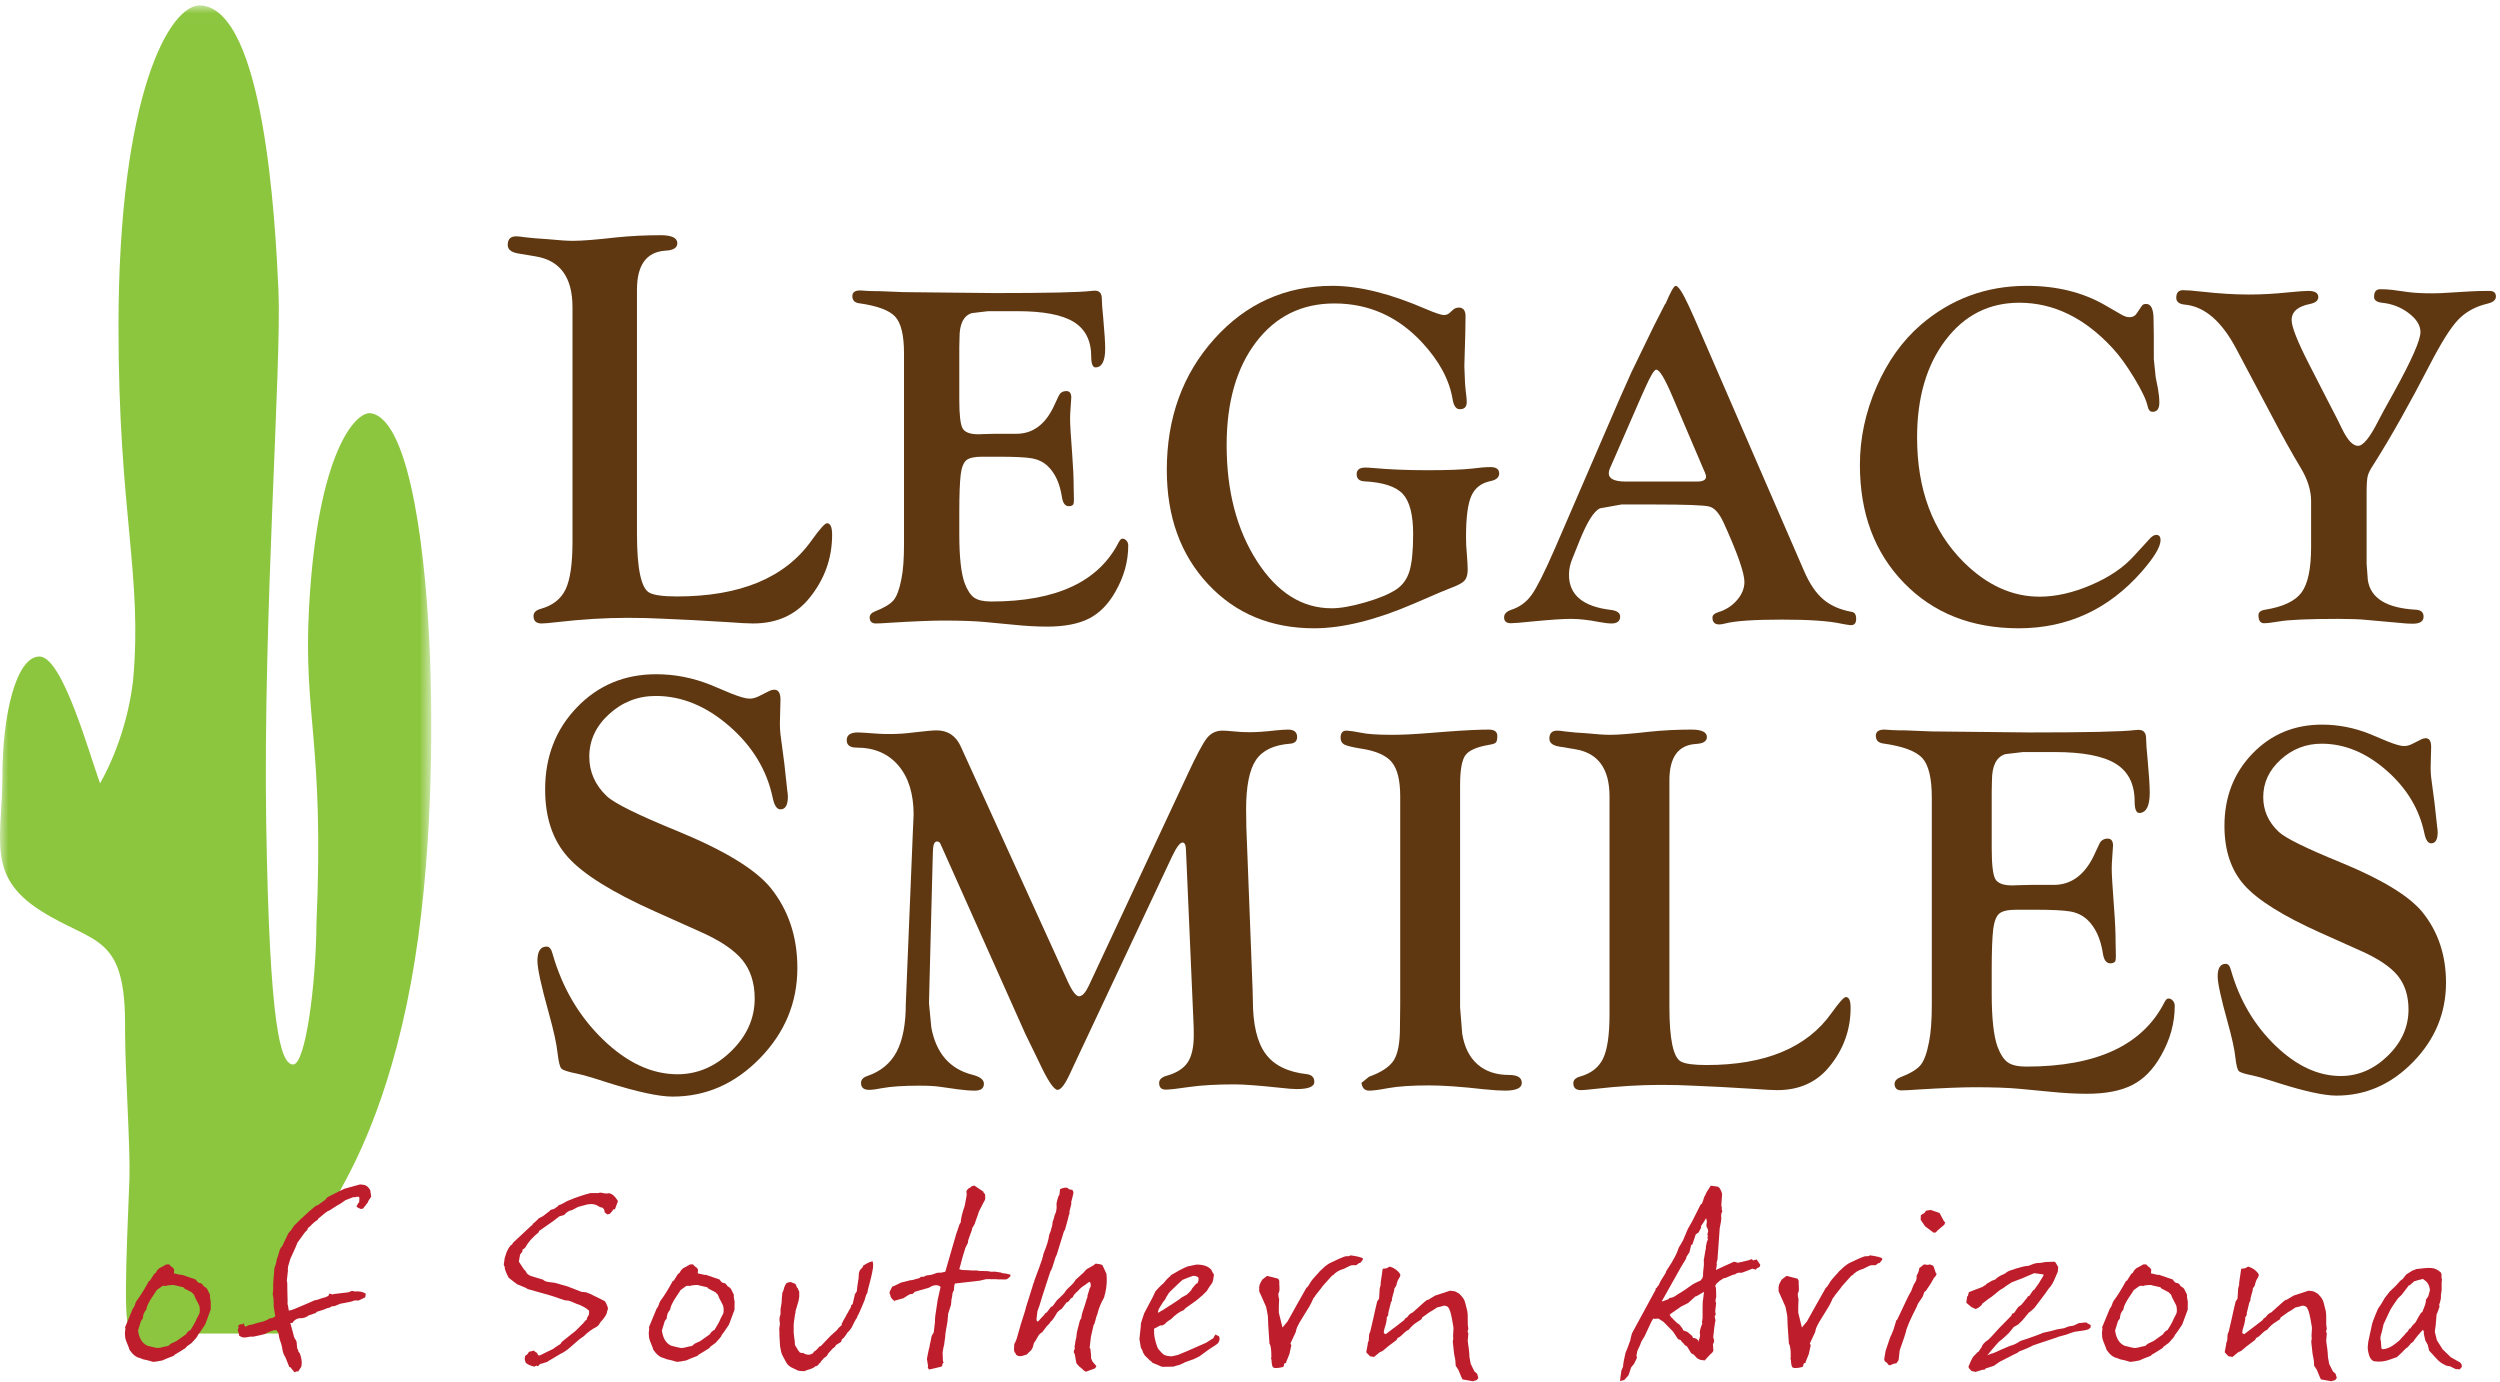 <svg width="152px" height="84px" viewBox="10 7 152 84" version="1.1" xmlns="http://www.w3.org/2000/svg" xmlns:xlink="http://www.w3.org/1999/xlink">
    <!-- Generator: Sketch 40.1 (33804) - http://www.bohemiancoding.com/sketch -->
    <desc>Created with Sketch.</desc>
    <defs>
        <polygon id="path-1" points="26.221 0.017 3.31361462e-05 0.017 3.31361462e-05 82.135 26.221 82.135 26.221 0.017"></polygon>
    </defs>
    <g id="logo" stroke="none" stroke-width="1" fill="none" fill-rule="evenodd" transform="translate(10, 7)">
        <g id="Group-3" transform="translate(0, 0.31)">
            <mask id="mask-2" fill="white">
                <use xlink:href="#path-1"></use>
            </mask>
            <g id="Clip-2"></g>
            <path d="M7.878,80.34 C7.878,81.257 8.828,83.627 11.676,80.767 L17.286,80.767 C16.829,78.915 15.826,75.728 20.491,72.432 C21.067,71.306 23.243,67.832 24.729,60.749 C26.214,53.666 26.351,45.437 26.147,39.692 C25.943,33.946 25.02,25.282 22.579,24.82 C21.657,24.631 19.306,27.138 18.791,36.615 C18.429,43.261 19.725,44.813 19.24,55.845 C19.216,59.495 18.58,64.453 17.813,64.412 C17.046,64.37 16.382,62.109 16.185,49.689 C15.988,37.269 17.127,21.776 16.931,17.358 C16.735,12.941 16.039,0.36 12.243,0.02 C10.346,-0.155 7.208,5.374 7.204,19.538 C7.201,30.868 8.679,34.695 8.089,41.076 C7.824,43.343 7.056,45.598 6.084,47.317 C5.436,45.568 3.809,39.606 2.399,39.606 C0.989,39.606 0.145,43.125 0.146,46.884 C0.148,50.642 -0.869,52.919 2.433,55.035 C5.736,57.152 7.682,56.361 7.604,62.327 C7.61,65.02 7.926,69.356 7.87,71.342 C7.814,73.329 7.417,80.376 7.878,80.34" id="Fill-1" fill="#8CC63E" mask="url(#mask-2)"></path>
        </g>
        <path d="M10.942,81.473 C10.942,81.928 10.338,82.296 9.592,82.296 C8.847,82.296 8.242,81.928 8.242,81.473 C8.242,81.019 8.847,80.65 9.592,80.65 C10.338,80.65 10.942,81.019 10.942,81.473" id="Fill-4" fill="#8CC640"></path>
        <path d="M38.728,32.452 C38.728,34.583 38.983,35.779 39.492,36.041 C39.775,36.189 40.331,36.264 41.158,36.264 C45.009,36.264 47.739,35.127 49.348,32.853 C49.843,32.16 50.155,31.813 50.281,31.813 C50.489,31.813 50.593,32.047 50.593,32.515 C50.593,33.964 50.121,35.26 49.178,36.401 C48.348,37.405 47.217,37.907 45.785,37.907 C45.489,37.907 44.95,37.879 44.166,37.821 C43.961,37.81 43.279,37.77 42.12,37.702 L40.262,37.616 C39.637,37.582 38.926,37.565 38.131,37.565 C36.812,37.565 35.392,37.651 33.869,37.825 C33.403,37.88 33.091,37.907 32.931,37.907 C32.602,37.907 32.437,37.756 32.437,37.453 C32.437,37.244 32.584,37.098 32.88,37.017 C33.607,36.812 34.11,36.417 34.389,35.83 C34.667,35.244 34.807,34.284 34.807,32.952 L34.807,18.675 C34.807,16.853 34.051,15.823 32.54,15.584 L31.517,15.413 C31.085,15.343 30.869,15.169 30.869,14.891 C30.869,14.543 31.039,14.368 31.381,14.368 C31.495,14.368 31.66,14.385 31.876,14.42 C32.035,14.431 32.258,14.454 32.542,14.488 L33.276,14.54 C33.971,14.608 34.489,14.642 34.83,14.642 C35.377,14.642 36.247,14.574 37.443,14.437 C38.331,14.346 39.236,14.3 40.158,14.3 C40.841,14.3 41.182,14.463 41.182,14.788 C41.182,15.067 40.938,15.219 40.449,15.241 C39.301,15.321 38.728,16.113 38.728,17.617 L38.728,32.452 Z" id="Fill-6" fill="#5F3812"></path>
        <path d="M58.325,21.121 L58.325,24.305 C58.325,25.214 58.391,25.792 58.522,26.036 C58.654,26.281 58.973,26.403 59.479,26.403 L59.918,26.388 L60.561,26.374 L61.803,26.374 C62.767,26.374 63.513,25.841 64.038,24.774 L64.375,24.055 C64.462,23.879 64.608,23.786 64.813,23.777 C65.027,23.767 65.134,23.899 65.134,24.174 C65.134,24.252 65.12,24.468 65.091,24.82 C65.071,25.076 65.061,25.291 65.061,25.467 C65.061,25.781 65.105,26.517 65.193,27.673 C65.251,28.428 65.28,29.085 65.28,29.643 L65.295,30.394 C65.295,30.531 65.28,30.624 65.251,30.673 C65.212,30.732 65.134,30.766 65.017,30.776 C64.774,30.796 64.623,30.609 64.565,30.218 C64.438,29.387 64.146,28.756 63.688,28.325 C63.434,28.09 63.125,27.939 62.76,27.87 C62.395,27.802 61.71,27.768 60.707,27.768 L59.713,27.768 C59.246,27.768 58.926,27.839 58.756,27.98 C58.586,28.122 58.471,28.407 58.413,28.837 C58.354,29.325 58.325,30.097 58.325,31.152 L58.325,32.47 C58.325,33.847 58.432,34.839 58.646,35.444 C58.812,35.883 59.007,36.181 59.231,36.338 C59.455,36.494 59.801,36.572 60.269,36.572 C64.224,36.572 66.81,35.364 68.028,32.948 C68.095,32.83 68.154,32.767 68.203,32.757 C68.3,32.737 68.39,32.769 68.473,32.853 C68.556,32.936 68.597,33.041 68.597,33.169 C68.597,34.13 68.339,35.062 67.823,35.964 C67.394,36.73 66.859,37.276 66.216,37.605 C65.573,37.933 64.72,38.098 63.659,38.098 C63.035,38.098 62.343,38.059 61.584,37.98 L59.888,37.819 C59.265,37.76 58.422,37.731 57.361,37.731 C56.65,37.731 55.568,37.775 54.117,37.863 C53.717,37.892 53.43,37.907 53.255,37.907 C53.021,37.907 52.894,37.797 52.875,37.578 C52.865,37.398 52.972,37.263 53.196,37.173 C53.751,36.959 54.129,36.732 54.329,36.492 C54.528,36.253 54.687,35.825 54.804,35.21 C54.911,34.693 54.964,33.99 54.964,33.101 L54.964,21.482 C54.964,20.389 54.787,19.646 54.431,19.256 C54.075,18.865 53.337,18.592 52.217,18.436 C51.954,18.395 51.823,18.251 51.823,18.001 C51.823,17.772 51.983,17.658 52.305,17.658 C52.373,17.658 52.519,17.667 52.743,17.687 C52.919,17.697 53.157,17.702 53.459,17.702 L54.935,17.761 L60.473,17.819 C63.659,17.819 65.621,17.775 66.362,17.687 C66.44,17.678 66.508,17.672 66.566,17.672 C66.849,17.672 66.99,17.834 66.99,18.157 C66.99,18.382 67.019,18.783 67.078,19.36 C67.155,20.211 67.195,20.822 67.195,21.194 C67.195,21.937 67.004,22.319 66.625,22.338 C66.44,22.348 66.347,22.132 66.347,21.69 C66.347,20.718 65.994,20.013 65.288,19.576 C64.581,19.138 63.439,18.92 61.861,18.92 L60.079,18.92 L59.085,19.037 C58.588,19.193 58.339,19.688 58.339,20.519 L58.325,21.121 Z" id="Fill-8" fill="#5F3812"></path>
        <path d="M81.01,17.379 C82.637,17.379 84.542,17.853 86.724,18.802 C87.28,19.037 87.635,19.155 87.791,19.155 C87.927,19.155 88.049,19.105 88.156,19.008 L88.316,18.861 C88.413,18.763 88.53,18.709 88.667,18.7 C88.958,18.69 89.105,18.866 89.105,19.228 L89.09,20.255 L89.032,22.265 L89.075,23.322 C89.095,23.586 89.124,23.87 89.163,24.173 C89.172,24.29 89.178,24.378 89.178,24.437 C89.178,24.75 89.026,24.897 88.724,24.877 C88.52,24.868 88.383,24.662 88.316,24.262 C88.121,23.091 87.503,21.944 86.462,20.822 C84.992,19.241 83.217,18.45 81.134,18.45 C79.149,18.45 77.56,19.234 76.368,20.802 C75.176,22.369 74.58,24.457 74.58,27.064 C74.58,29.858 75.195,32.209 76.424,34.119 C77.653,36.028 79.166,36.983 80.964,36.983 C81.498,36.983 82.178,36.864 83.004,36.624 C83.83,36.386 84.456,36.125 84.884,35.843 C85.273,35.589 85.542,35.219 85.694,34.731 C85.844,34.244 85.919,33.489 85.919,32.466 C85.919,31.296 85.71,30.485 85.291,30.032 C84.872,29.579 84.088,29.323 82.938,29.264 C82.636,29.244 82.485,29.1 82.485,28.831 C82.485,28.562 82.661,28.428 83.012,28.428 C83.12,28.428 83.291,28.437 83.525,28.457 C84.481,28.545 85.564,28.589 86.774,28.589 C88.023,28.589 88.941,28.555 89.526,28.487 C89.965,28.428 90.33,28.399 90.623,28.399 C90.974,28.399 91.15,28.528 91.15,28.787 C91.15,29.025 90.975,29.18 90.625,29.25 C90.059,29.367 89.669,29.67 89.455,30.158 C89.241,30.645 89.134,31.47 89.134,32.632 C89.134,32.993 89.148,33.315 89.178,33.598 C89.216,34.086 89.236,34.428 89.236,34.623 C89.236,34.925 89.175,35.147 89.054,35.289 C88.932,35.43 88.685,35.569 88.316,35.706 C88.091,35.785 87.316,36.112 85.992,36.689 C83.664,37.697 81.633,38.2 79.899,38.2 C77.269,38.2 75.118,37.305 73.448,35.515 C71.777,33.725 70.942,31.412 70.942,28.575 C70.942,25.405 71.906,22.747 73.835,20.6 C75.764,18.453 78.156,17.379 81.01,17.379" id="Fill-10" fill="#5F3812"></path>
        <path d="M103.585,28.562 L101.676,24.084 C101.22,23.011 100.894,22.474 100.701,22.474 C100.583,22.474 100.369,22.821 100.059,23.513 L99.782,24.128 L98.077,28.035 L97.916,28.401 C97.847,28.547 97.814,28.674 97.814,28.781 C97.814,29.113 98.164,29.279 98.863,29.279 L103.176,29.279 C103.545,29.279 103.73,29.177 103.73,28.972 C103.73,28.923 103.706,28.84 103.658,28.723 L103.585,28.562 Z M103.036,19.388 L109.685,34.71 C110.016,35.482 110.406,36.059 110.854,36.44 C111.302,36.822 111.881,37.076 112.593,37.203 C112.768,37.233 112.855,37.372 112.855,37.621 C112.855,37.89 112.744,38.019 112.519,38.01 C112.393,38 112.206,37.97 111.963,37.922 C111.211,37.755 110.001,37.672 108.333,37.672 C106.655,37.672 105.513,37.75 104.909,37.904 C104.762,37.945 104.635,37.966 104.528,37.966 C104.255,37.966 104.117,37.826 104.117,37.547 C104.117,37.407 104.225,37.302 104.439,37.232 C104.907,37.095 105.294,36.851 105.601,36.498 C105.908,36.146 106.061,35.774 106.061,35.383 C106.061,34.835 105.639,33.632 104.794,31.774 C104.532,31.206 104.243,30.881 103.927,30.798 C103.611,30.715 102.491,30.673 100.568,30.673 L98.586,30.673 L97.274,30.907 C96.915,31.073 96.507,31.717 96.051,32.84 L95.599,33.967 C95.463,34.289 95.394,34.616 95.394,34.948 C95.394,36.177 96.252,36.89 97.966,37.085 C98.336,37.135 98.516,37.28 98.506,37.519 C98.487,37.778 98.312,37.907 97.98,37.907 C97.804,37.907 97.555,37.878 97.233,37.819 C96.588,37.692 96.012,37.628 95.505,37.628 C95.046,37.628 94.304,37.677 93.279,37.775 C92.517,37.853 92.044,37.892 91.859,37.892 C91.586,37.892 91.449,37.773 91.449,37.534 C91.449,37.334 91.585,37.185 91.858,37.085 C92.384,36.919 92.806,36.614 93.122,36.17 C93.439,35.726 93.909,34.791 94.532,33.364 L98.521,24.134 C98.843,23.402 99.067,22.899 99.194,22.625 L100.552,19.827 L101.254,18.45 L101.254,18.494 C101.565,17.751 101.775,17.379 101.882,17.379 C102.038,17.379 102.306,17.79 102.685,18.612 L103.036,19.388 Z" id="Fill-12" fill="#5F3812"></path>
        <path d="M123.222,17.379 C125.043,17.379 126.631,17.77 127.985,18.553 L128.95,19.11 C129.145,19.228 129.32,19.286 129.476,19.286 C129.671,19.286 129.817,19.208 129.914,19.052 L130.222,18.597 C130.27,18.519 130.358,18.479 130.485,18.479 C130.786,18.479 130.937,18.797 130.937,19.433 L130.952,20.504 L130.952,21.839 L131.069,22.955 L131.201,23.615 C131.259,23.938 131.288,24.226 131.288,24.481 C131.288,24.853 131.151,25.039 130.879,25.039 C130.723,25.039 130.621,24.921 130.572,24.687 C130.494,24.316 130.224,23.748 129.76,22.981 C129.297,22.215 128.856,21.608 128.437,21.159 C126.74,19.324 124.853,18.406 122.775,18.406 C120.933,18.406 119.436,19.165 118.285,20.684 C117.134,22.203 116.559,24.173 116.559,26.595 C116.559,29.759 117.5,32.284 119.382,34.169 C120.796,35.575 122.337,36.278 124.004,36.278 C124.989,36.278 126.033,36.042 127.135,35.569 C128.236,35.097 129.104,34.51 129.738,33.808 L130.689,32.771 C130.825,32.615 130.957,32.532 131.083,32.522 C131.269,32.512 131.361,32.62 131.361,32.845 C131.361,33.246 130.976,33.886 130.207,34.767 C128.191,37.056 125.701,38.2 122.74,38.2 C119.876,38.2 117.55,37.281 115.762,35.442 C113.975,33.603 113.082,31.211 113.082,28.267 C113.082,26.653 113.418,25.073 114.09,23.527 C114.762,21.982 115.658,20.725 116.778,19.756 C118.619,18.171 120.767,17.379 123.222,17.379" id="Fill-14" fill="#5F3812"></path>
        <path d="M143.89,29.945 L143.89,34.27 L143.964,35.267 C144.129,36.372 145.103,36.973 146.886,37.07 C147.197,37.091 147.353,37.23 147.353,37.489 C147.353,37.777 147.135,37.922 146.697,37.922 C146.463,37.922 146.21,37.906 145.938,37.876 L143.866,37.69 C143.487,37.649 142.918,37.628 142.159,37.628 C140.34,37.628 139.129,37.682 138.526,37.79 C138.127,37.858 137.836,37.892 137.65,37.892 C137.426,37.892 137.315,37.728 137.315,37.4 C137.315,37.22 137.451,37.11 137.724,37.07 C138.814,36.895 139.553,36.543 139.938,36.016 C140.323,35.489 140.515,34.57 140.515,33.261 L140.515,30.464 C140.515,29.809 140.3,29.13 139.872,28.427 C139.365,27.587 138.805,26.581 138.191,25.409 L135.97,21.219 C135.084,19.539 134.047,18.641 132.858,18.523 C132.498,18.493 132.317,18.354 132.317,18.106 C132.317,17.797 132.454,17.643 132.726,17.643 C132.969,17.643 133.349,17.672 133.864,17.731 C134.914,17.849 135.867,17.907 136.723,17.907 C137.51,17.907 138.313,17.863 139.13,17.775 C139.733,17.716 140.136,17.687 140.341,17.687 C140.749,17.687 140.953,17.812 140.953,18.061 C140.953,18.27 140.787,18.409 140.456,18.479 C139.706,18.626 139.331,18.953 139.331,19.461 C139.331,19.871 139.688,20.77 140.398,22.156 L141.539,24.383 C142.007,25.281 142.294,25.848 142.401,26.082 C142.733,26.766 143.055,27.107 143.367,27.107 C143.676,27.107 144.084,26.609 144.588,25.613 C144.714,25.36 145.039,24.764 145.563,23.826 C146.63,21.893 147.164,20.682 147.164,20.193 C147.164,19.783 146.924,19.397 146.447,19.036 C145.97,18.675 145.424,18.465 144.811,18.406 C144.498,18.366 144.343,18.247 144.343,18.048 C144.343,17.739 144.47,17.584 144.723,17.584 C144.997,17.584 145.246,17.599 145.471,17.628 L146.437,17.761 C146.817,17.81 147.305,17.834 147.901,17.834 C148.223,17.834 148.579,17.819 148.97,17.79 L150.2,17.716 C150.512,17.697 150.897,17.687 151.356,17.687 C151.62,17.687 151.752,17.802 151.752,18.031 C151.752,18.24 151.576,18.385 151.226,18.465 C150.495,18.641 149.903,18.968 149.45,19.447 C148.997,19.926 148.425,20.835 147.733,22.174 C146.496,24.569 145.361,26.583 144.329,28.215 C144.124,28.518 144,28.762 143.956,28.948 C143.912,29.134 143.89,29.466 143.89,29.945" id="Fill-16" fill="#5F3812"></path>
        <path d="M39.9,40.993 C41.029,40.993 42.134,41.21 43.215,41.644 L44.423,42.151 C44.963,42.368 45.347,42.477 45.575,42.477 C45.744,42.477 45.918,42.435 46.099,42.35 L46.785,42.006 C46.881,41.958 46.977,41.934 47.074,41.934 C47.327,41.934 47.453,42.133 47.453,42.531 L47.417,43.997 C47.417,44.226 47.429,44.443 47.453,44.648 L47.687,46.422 L47.867,48.069 C47.891,48.214 47.903,48.335 47.903,48.431 C47.903,48.95 47.753,49.209 47.453,49.209 C47.236,49.209 47.08,48.981 46.984,48.523 C46.635,46.838 45.757,45.382 44.349,44.155 C42.941,42.928 41.448,42.314 39.872,42.314 C38.789,42.314 37.845,42.681 37.038,43.414 C36.232,44.147 35.829,45.012 35.829,46.009 C35.829,46.935 36.184,47.734 36.894,48.407 C37.351,48.841 38.776,49.546 41.171,50.523 C44.022,51.694 45.911,52.84 46.838,53.963 C47.933,55.315 48.48,56.944 48.48,58.851 C48.48,60.952 47.723,62.781 46.209,64.337 C44.695,65.894 42.923,66.673 40.893,66.673 C40.064,66.673 38.748,66.389 36.946,65.822 C36.105,65.545 35.486,65.364 35.09,65.279 C34.537,65.171 34.216,65.065 34.126,64.962 C34.035,64.86 33.961,64.549 33.9,64.03 C33.841,63.464 33.66,62.643 33.36,61.569 C32.903,59.929 32.675,58.879 32.675,58.42 C32.675,57.841 32.861,57.552 33.234,57.552 C33.402,57.552 33.522,57.696 33.594,57.985 C34.184,60.055 35.207,61.795 36.662,63.203 C38.118,64.611 39.628,65.315 41.192,65.315 C42.408,65.315 43.493,64.849 44.45,63.917 C45.407,62.985 45.885,61.917 45.885,60.714 C45.885,59.764 45.635,58.982 45.136,58.368 C44.636,57.755 43.773,57.177 42.546,56.636 L39.803,55.407 C37.216,54.248 35.459,53.152 34.533,52.12 C33.607,51.088 33.144,49.715 33.144,48.001 C33.144,46.009 33.789,44.343 35.081,43.003 C36.371,41.663 37.978,40.993 39.9,40.993" id="Fill-18" fill="#5F3812"></path>
        <path d="M58.424,45.408 L64.908,59.651 C65.193,60.276 65.43,60.584 65.621,60.573 C65.81,60.562 66.005,60.345 66.204,59.921 L72.17,47.156 C72.73,45.948 73.133,45.19 73.376,44.883 C73.619,44.576 73.936,44.422 74.328,44.422 C74.476,44.422 74.708,44.438 75.026,44.47 C75.333,44.502 75.65,44.518 75.978,44.518 C76.412,44.518 76.945,44.48 77.58,44.406 C77.908,44.375 78.151,44.359 78.31,44.359 C78.68,44.359 78.865,44.51 78.865,44.812 C78.865,45.061 78.723,45.196 78.438,45.217 C77.446,45.291 76.752,45.624 76.357,46.217 C75.961,46.81 75.763,47.809 75.763,49.217 L75.778,50.296 L76.158,60.168 L76.174,60.818 C76.174,62.278 76.43,63.361 76.942,64.064 C77.454,64.768 78.295,65.183 79.467,65.31 C79.762,65.353 79.911,65.51 79.911,65.779 C79.911,66.07 79.551,66.216 78.832,66.216 C78.621,66.216 78.282,66.189 77.817,66.136 C76.527,65.999 75.613,65.93 75.074,65.93 C73.964,65.93 73.039,65.983 72.299,66.089 C71.601,66.194 71.125,66.248 70.872,66.248 C70.608,66.248 70.475,66.113 70.475,65.843 C70.475,65.637 70.629,65.492 70.935,65.405 C71.536,65.236 71.961,64.966 72.209,64.596 C72.457,64.225 72.581,63.675 72.581,62.944 C72.581,62.595 72.576,62.346 72.565,62.198 L72.106,51.654 C72.095,51.369 72.027,51.226 71.9,51.226 C71.741,51.226 71.524,51.517 71.249,52.1 L65.283,64.786 L65.063,65.262 C64.76,65.919 64.508,66.253 64.309,66.264 C64.079,66.274 63.691,65.691 63.147,64.515 L62.341,62.862 L57.272,51.512 L57.162,51.274 C57.119,51.199 57.056,51.162 56.972,51.162 C56.803,51.162 56.72,51.38 56.72,51.814 L56.704,52.323 L56.498,60.35 L56.482,60.986 L56.625,62.48 C56.92,64.038 57.748,64.992 59.11,65.342 C59.585,65.46 59.822,65.644 59.822,65.891 C59.822,66.171 59.637,66.311 59.267,66.311 C58.981,66.311 58.643,66.284 58.252,66.232 L57.126,66.073 C56.84,66.031 56.427,66.009 55.888,66.009 C54.926,66.009 54.175,66.059 53.635,66.159 C53.286,66.229 53.022,66.264 52.842,66.264 C52.514,66.264 52.35,66.123 52.35,65.842 C52.35,65.648 52.477,65.508 52.731,65.421 C53.543,65.146 54.137,64.657 54.512,63.953 C54.886,63.249 55.073,62.273 55.073,61.025 L55.501,50.597 L55.548,49.534 C55.548,48.265 55.24,47.267 54.622,46.543 C54.005,45.818 53.158,45.455 52.082,45.455 C51.68,45.455 51.48,45.305 51.48,45.003 C51.48,44.69 51.706,44.533 52.16,44.533 C52.255,44.533 52.376,44.539 52.524,44.549 L53.441,44.613 C53.61,44.624 53.826,44.629 54.09,44.629 C54.585,44.629 55.07,44.597 55.545,44.533 C56.262,44.449 56.726,44.406 56.937,44.406 C57.633,44.406 58.128,44.74 58.424,45.408" id="Fill-20" fill="#5F3812"></path>
        <path d="M88.774,61.244 L88.9,62.832 C89.027,63.647 89.336,64.272 89.826,64.706 C90.317,65.14 90.958,65.357 91.75,65.357 C92.267,65.357 92.525,65.519 92.525,65.843 C92.525,66.155 92.182,66.311 91.496,66.311 C91.2,66.311 90.778,66.283 90.231,66.228 C88.857,66.072 87.745,65.993 86.89,65.993 C85.834,65.993 85,66.049 84.389,66.16 C83.861,66.261 83.481,66.311 83.249,66.311 C83.016,66.311 82.869,66.198 82.805,65.971 L82.774,65.841 L83.233,65.468 C83.993,65.194 84.496,64.858 84.744,64.461 C84.992,64.064 85.117,63.405 85.117,62.485 L85.133,61.072 L85.133,48.423 C85.133,47.45 84.964,46.757 84.626,46.345 C84.288,45.932 83.671,45.657 82.774,45.519 C82.236,45.433 81.89,45.35 81.737,45.269 C81.585,45.188 81.508,45.052 81.508,44.857 C81.508,44.557 81.634,44.412 81.888,44.422 C82.078,44.433 82.362,44.475 82.743,44.549 C83.122,44.634 83.761,44.677 84.658,44.677 C85.248,44.677 85.982,44.641 86.858,44.57 L88.014,44.48 C89.101,44.399 89.934,44.359 90.515,44.359 C90.864,44.359 91.037,44.488 91.037,44.747 C91.037,44.941 91.01,45.071 90.958,45.135 C90.906,45.2 90.773,45.248 90.562,45.281 C89.802,45.408 89.314,45.619 89.098,45.916 C88.881,46.213 88.774,46.816 88.774,47.727 L88.774,61.244 Z" id="Fill-22" fill="#5F3812"></path>
        <path d="M101.5,61.214 C101.5,63.193 101.736,64.304 102.21,64.547 C102.472,64.685 102.988,64.754 103.757,64.754 C107.332,64.754 109.868,63.698 111.361,61.587 C111.821,60.943 112.11,60.62 112.229,60.62 C112.421,60.62 112.517,60.838 112.517,61.272 C112.517,62.618 112.079,63.821 111.204,64.88 C110.433,65.813 109.383,66.28 108.054,66.28 C107.778,66.28 107.278,66.253 106.549,66.2 C106.359,66.189 105.726,66.152 104.65,66.089 L102.925,66.009 C102.344,65.977 101.684,65.962 100.946,65.962 C99.721,65.962 98.402,66.042 96.988,66.204 C96.555,66.254 96.265,66.28 96.118,66.28 C95.811,66.28 95.658,66.139 95.658,65.858 C95.658,65.664 95.795,65.529 96.07,65.453 C96.745,65.262 97.212,64.895 97.471,64.351 C97.729,63.806 97.859,62.916 97.859,61.679 L97.859,48.421 C97.859,46.729 97.157,45.772 95.753,45.55 L94.804,45.392 C94.402,45.327 94.202,45.166 94.202,44.907 C94.202,44.584 94.361,44.422 94.678,44.422 C94.783,44.422 94.936,44.438 95.137,44.47 C95.285,44.481 95.492,44.502 95.756,44.534 L96.437,44.581 C97.083,44.645 97.563,44.677 97.88,44.677 C98.387,44.677 99.197,44.613 100.307,44.486 C101.131,44.401 101.972,44.359 102.828,44.359 C103.462,44.359 103.779,44.51 103.779,44.812 C103.779,45.071 103.552,45.212 103.098,45.233 C102.032,45.307 101.5,46.043 101.5,47.439 L101.5,61.214 Z" id="Fill-24" fill="#5F3812"></path>
        <path d="M121.096,48.11 L121.096,51.56 C121.096,52.545 121.167,53.17 121.309,53.435 C121.451,53.701 121.797,53.833 122.346,53.833 L122.821,53.817 L123.517,53.801 L124.863,53.801 C125.908,53.801 126.715,53.224 127.285,52.068 L127.649,51.289 C127.744,51.099 127.902,50.998 128.124,50.987 C128.356,50.977 128.472,51.12 128.472,51.418 C128.472,51.502 128.456,51.736 128.425,52.118 C128.403,52.394 128.393,52.628 128.393,52.819 C128.393,53.159 128.44,53.956 128.535,55.209 C128.599,56.026 128.63,56.738 128.63,57.343 L128.646,58.156 C128.646,58.304 128.63,58.405 128.599,58.458 C128.556,58.522 128.472,58.559 128.345,58.57 C128.081,58.591 127.918,58.39 127.855,57.966 C127.717,57.065 127.4,56.382 126.905,55.915 C126.631,55.661 126.296,55.497 125.9,55.422 C125.504,55.348 124.763,55.311 123.675,55.311 L122.599,55.311 C122.092,55.311 121.747,55.388 121.562,55.541 C121.377,55.695 121.254,56.004 121.19,56.47 C121.127,56.998 121.096,57.834 121.096,58.977 L121.096,60.405 C121.096,61.897 121.211,62.971 121.444,63.627 C121.623,64.103 121.834,64.425 122.077,64.595 C122.319,64.764 122.694,64.849 123.201,64.849 C127.485,64.849 130.287,63.54 131.606,60.923 C131.68,60.795 131.743,60.727 131.796,60.716 C131.902,60.695 131.999,60.729 132.089,60.82 C132.179,60.91 132.224,61.024 132.224,61.162 C132.224,62.204 131.944,63.213 131.385,64.19 C130.92,65.02 130.34,65.612 129.644,65.968 C128.947,66.324 128.024,66.502 126.874,66.502 C126.198,66.502 125.448,66.46 124.625,66.375 L122.789,66.2 C122.114,66.136 121.201,66.104 120.051,66.104 C119.28,66.104 118.108,66.152 116.536,66.248 C116.103,66.28 115.793,66.295 115.602,66.295 C115.349,66.295 115.212,66.176 115.19,65.938 C115.18,65.744 115.297,65.598 115.54,65.5 C116.14,65.268 116.55,65.022 116.766,64.763 C116.982,64.503 117.153,64.04 117.28,63.374 C117.396,62.813 117.454,62.051 117.454,61.088 L117.454,48.502 C117.454,47.317 117.262,46.513 116.877,46.09 C116.491,45.667 115.692,45.37 114.478,45.201 C114.193,45.158 114.051,45.001 114.051,44.731 C114.051,44.483 114.225,44.359 114.574,44.359 C114.647,44.359 114.806,44.369 115.049,44.39 C115.238,44.401 115.497,44.406 115.824,44.406 L117.423,44.47 L123.422,44.533 C126.874,44.533 128.999,44.486 129.802,44.39 C129.886,44.38 129.96,44.375 130.023,44.375 C130.329,44.375 130.483,44.549 130.483,44.899 C130.483,45.143 130.514,45.577 130.577,46.203 C130.662,47.124 130.704,47.787 130.704,48.19 C130.704,48.995 130.498,49.409 130.087,49.429 C129.886,49.44 129.786,49.206 129.786,48.727 C129.786,47.673 129.403,46.91 128.638,46.436 C127.872,45.963 126.636,45.725 124.926,45.725 L122.995,45.725 L121.918,45.853 C121.38,46.023 121.111,46.558 121.111,47.458 L121.096,48.11 Z" id="Fill-26" fill="#5F3812"></path>
        <path d="M141.18,44.057 C142.172,44.057 143.143,44.248 144.093,44.629 L145.153,45.074 C145.628,45.265 145.965,45.36 146.166,45.36 C146.314,45.36 146.467,45.323 146.626,45.249 L147.228,44.947 C147.313,44.904 147.398,44.883 147.482,44.883 C147.703,44.883 147.814,45.058 147.814,45.408 L147.783,46.695 C147.783,46.897 147.794,47.087 147.814,47.268 L148.021,48.825 L148.179,50.272 C148.2,50.399 148.211,50.505 148.211,50.59 C148.211,51.046 148.078,51.274 147.814,51.274 C147.625,51.274 147.487,51.073 147.403,50.671 C147.096,49.191 146.325,47.912 145.089,46.834 C143.852,45.756 142.541,45.217 141.156,45.217 C140.205,45.217 139.375,45.539 138.667,46.183 C137.959,46.827 137.605,47.587 137.605,48.463 C137.605,49.276 137.917,49.978 138.54,50.569 C138.941,50.951 140.194,51.57 142.297,52.428 C144.802,53.456 146.46,54.463 147.275,55.449 C148.236,56.637 148.717,58.068 148.717,59.743 C148.717,61.588 148.052,63.195 146.722,64.562 C145.393,65.929 143.836,66.613 142.052,66.613 C141.325,66.613 140.169,66.364 138.586,65.866 C137.847,65.623 137.303,65.464 136.956,65.389 C136.469,65.294 136.187,65.201 136.109,65.111 C136.029,65.021 135.963,64.748 135.911,64.293 C135.858,63.795 135.7,63.074 135.436,62.131 C135.035,60.689 134.834,59.768 134.834,59.365 C134.834,58.856 134.998,58.602 135.325,58.602 C135.473,58.602 135.579,58.729 135.641,58.982 C136.16,60.801 137.058,62.329 138.337,63.566 C139.615,64.803 140.942,65.421 142.316,65.421 C143.383,65.421 144.337,65.012 145.177,64.193 C146.017,63.374 146.437,62.436 146.437,61.38 C146.437,60.544 146.218,59.858 145.78,59.319 C145.341,58.78 144.583,58.273 143.505,57.797 L141.095,56.717 C138.823,55.7 137.28,54.737 136.467,53.83 C135.653,52.924 135.246,51.718 135.246,50.212 C135.246,48.463 135.813,46.999 136.947,45.822 C138.081,44.645 139.493,44.057 141.18,44.057" id="Fill-28" fill="#5F3812"></path>
        <path d="M11.882,80.977 C11.882,81.432 11.278,81.8 10.532,81.8 C9.787,81.8 9.182,81.432 9.182,80.977 C9.182,80.523 9.787,80.154 10.532,80.154 C11.278,80.154 11.882,80.523 11.882,80.977" id="Fill-30" fill="#8CC640"></path>
        <path d="M12.145,79.761 C12.151,79.709 12.151,79.641 12.145,79.556 C12.139,79.453 12.119,79.372 12.083,79.314 L11.876,78.919 L11.789,78.699 C11.744,78.68 11.705,78.642 11.673,78.584 L11.188,78.327 C11.176,78.314 11.169,78.296 11.169,78.27 L10.631,78.147 C10.618,78.132 10.583,78.126 10.524,78.126 C10.441,78.126 10.312,78.138 10.139,78.164 C10.126,78.184 10.11,78.193 10.09,78.193 C10.072,78.193 10.052,78.187 10.033,78.174 C10.014,78.18 9.962,78.184 9.879,78.184 C9.801,78.235 9.686,78.319 9.532,78.434 L9.425,78.6 C9.406,78.62 9.336,78.726 9.214,78.919 C9.052,79.171 8.953,79.372 8.914,79.52 C8.914,79.565 8.911,79.594 8.905,79.607 C8.815,79.723 8.757,79.817 8.732,79.888 C8.693,80.049 8.68,80.136 8.693,80.149 L8.568,80.324 C8.561,80.362 8.503,80.552 8.394,80.895 C8.458,81.373 8.651,81.682 8.972,81.824 C9.357,81.921 9.563,81.966 9.589,81.96 C9.704,81.953 9.832,81.927 9.974,81.882 L10.224,81.833 L10.388,81.696 L10.735,81.531 L11.305,81.126 C11.369,81.003 11.462,80.916 11.584,80.864 L11.767,80.564 L11.883,80.352 L11.954,80.189 L12.078,79.945 C12.117,79.894 12.139,79.832 12.145,79.761 M12.621,80.137 L12.473,80.536 L12.164,80.992 L12.039,81.156 C12.013,81.227 11.975,81.292 11.924,81.349 L11.653,81.65 L11.335,81.882 C11.316,81.927 11.293,81.957 11.267,81.969 L11.007,82.134 L10.621,82.366 C10.596,82.398 10.576,82.422 10.564,82.434 C10.249,82.55 10.017,82.644 9.869,82.716 C9.58,82.773 9.394,82.802 9.31,82.802 L8.973,82.705 L8.703,82.647 L8.51,82.57 C8.278,82.525 8.066,82.356 7.873,82.066 C7.861,82.002 7.806,81.857 7.71,81.63 C7.632,81.45 7.597,81.298 7.603,81.175 C7.59,81.111 7.59,81.034 7.603,80.943 C7.629,80.834 7.629,80.753 7.603,80.701 L8.076,79.559 C8.089,79.546 8.108,79.52 8.134,79.481 C8.14,79.461 8.153,79.439 8.172,79.413 L8.259,79.171 L8.317,79.074 C8.542,78.777 8.786,78.383 9.05,77.893 C9.095,77.873 9.121,77.858 9.127,77.845 L9.378,77.447 C9.416,77.435 9.445,77.415 9.465,77.389 C9.561,77.203 9.673,77.089 9.802,77.05 C9.943,76.967 10.046,76.908 10.11,76.876 L10.294,76.876 C10.332,76.941 10.409,77.012 10.525,77.089 L10.592,77.195 L10.573,77.419 L10.997,77.515 C11.017,77.509 11.036,77.506 11.055,77.506 L11.904,77.796 C11.975,77.912 12.042,77.98 12.106,77.999 C12.222,77.999 12.312,78.064 12.376,78.193 C12.492,78.258 12.566,78.319 12.598,78.377 L12.772,78.726 C12.759,78.777 12.761,78.854 12.78,78.958 C12.784,78.984 12.795,79.039 12.81,79.122 C12.823,79.181 12.823,79.22 12.81,79.239 C12.817,79.471 12.817,79.601 12.81,79.626 C12.797,79.665 12.735,79.835 12.621,80.137" id="Fill-32" fill="#BE1E2C"></path>
        <path d="M18.047,81.756 L18.075,82.008 C18.095,82.021 18.114,82.05 18.133,82.095 L18.133,82.163 L18.23,82.289 C18.307,82.502 18.345,82.69 18.345,82.851 C18.345,82.941 18.336,83.022 18.316,83.093 L18.316,83.103 C18.271,83.167 18.21,83.261 18.133,83.383 L18.027,83.383 L18.018,83.393 L17.902,83.432 L17.651,83.122 L17.593,83.122 L17.352,82.522 C17.249,82.38 17.182,82.179 17.15,81.921 C17.137,81.817 17.085,81.647 16.995,81.408 L16.957,81.224 C16.957,81.198 16.947,81.134 16.928,81.03 L16.793,80.865 C16.626,80.865 16.398,80.946 16.108,81.108 C16.057,81.121 15.951,81.147 15.79,81.186 L15.385,81.272 C15.321,81.26 15.234,81.262 15.125,81.282 C14.996,81.308 14.909,81.321 14.864,81.321 C14.755,81.321 14.646,81.282 14.537,81.204 C14.543,81.173 14.532,81.112 14.503,81.026 C14.474,80.938 14.459,80.879 14.459,80.847 C14.466,80.801 14.485,80.763 14.517,80.73 C14.498,80.698 14.488,80.653 14.488,80.594 C14.54,80.543 14.588,80.517 14.633,80.517 L14.749,80.517 L14.788,80.43 L14.894,80.643 C14.92,80.656 14.945,80.662 14.971,80.662 C14.926,80.662 14.978,80.631 15.126,80.569 L15.338,80.531 L15.628,80.438 L16.012,80.344 L16.292,80.228 C16.311,80.202 16.343,80.179 16.388,80.16 C16.555,80.147 16.671,80.102 16.735,80.024 L16.639,79.432 L16.639,79.19 C16.639,78.997 16.619,78.836 16.581,78.707 L16.61,78.396 L16.61,78.019 L16.687,77.07 C16.745,76.973 16.796,76.786 16.841,76.508 C16.88,76.45 16.921,76.324 16.967,76.131 C17.005,75.97 17.066,75.853 17.15,75.782 L17.535,74.978 L17.69,74.804 L17.815,74.62 C17.821,74.607 17.844,74.572 17.883,74.513 L17.989,74.417 C18.13,74.262 18.361,74.042 18.683,73.758 C18.721,73.713 18.808,73.636 18.943,73.526 L19.204,73.313 L19.319,73.274 L19.782,72.945 C19.808,72.886 19.85,72.839 19.907,72.8 L19.965,72.761 L20.592,72.442 L20.939,72.276 L21.884,72.015 C21.942,72.015 22.003,72.022 22.068,72.035 C22.247,72.041 22.395,72.151 22.511,72.364 L22.569,72.751 L22.492,72.877 L22.424,72.974 L22.386,73.042 C22.373,73.106 22.347,73.151 22.308,73.177 L22.068,73.487 C22.035,73.487 22.01,73.49 21.99,73.497 L21.942,73.507 C21.929,73.5 21.878,73.478 21.788,73.439 C21.762,73.432 21.723,73.403 21.672,73.352 L21.788,73.139 L21.836,73.1 L21.855,72.819 L21.797,72.761 L21.682,72.761 C21.656,72.787 21.585,72.796 21.469,72.79 L20.997,72.974 L20.765,73.139 C20.611,73.222 20.383,73.364 20.081,73.564 L19.907,73.651 L19.772,73.747 L19.638,73.856 L19.57,73.913 L19.341,74.1 C19.334,74.132 19.322,74.158 19.302,74.177 C19.18,74.242 19.025,74.374 18.839,74.574 L18.713,74.671 C18.713,74.742 18.691,74.79 18.646,74.816 C18.633,74.835 18.601,74.868 18.549,74.913 C18.44,75.055 18.285,75.268 18.086,75.551 C18.015,75.739 17.912,75.977 17.776,76.267 L17.651,76.538 L17.516,77.003 C17.516,77.035 17.51,77.093 17.497,77.177 C17.51,77.209 17.513,77.238 17.506,77.264 L17.439,77.873 C17.458,77.919 17.468,77.989 17.468,78.086 L17.468,78.319 C17.471,78.493 17.478,78.758 17.487,79.112 C17.474,79.247 17.48,79.328 17.505,79.354 L17.559,79.683 C17.643,79.677 17.755,79.645 17.896,79.587 C18.397,79.38 18.812,79.203 19.139,79.055 C19.203,79.055 19.308,79.027 19.452,78.973 C19.596,78.918 19.701,78.887 19.765,78.881 C19.804,78.867 19.862,78.842 19.938,78.803 C19.977,78.783 20.006,78.732 20.026,78.648 L20.228,78.707 C20.247,78.693 20.269,78.684 20.295,78.677 L21.191,78.571 L21.374,78.493 C21.406,78.481 21.467,78.49 21.557,78.522 C21.846,78.496 22.074,78.542 22.241,78.658 L22.203,78.881 L21.797,79.074 C21.746,79.068 21.698,79.065 21.653,79.065 C21.608,79.065 21.566,79.068 21.527,79.074 C21.457,79.119 21.229,79.175 20.843,79.239 C20.772,79.239 20.674,79.268 20.549,79.326 C20.424,79.384 20.332,79.417 20.274,79.423 C20.242,79.423 20.216,79.42 20.197,79.413 C20.081,79.49 19.975,79.533 19.878,79.539 C19.795,79.591 19.586,79.665 19.252,79.762 C19.239,79.8 19.213,79.826 19.174,79.839 L18.77,79.975 C18.616,80.103 18.423,80.162 18.191,80.149 C17.998,80.188 17.863,80.281 17.786,80.43 C17.754,80.436 17.728,80.439 17.709,80.439 C17.69,80.439 17.67,80.436 17.651,80.43 L17.854,81.186 C17.854,81.256 17.905,81.366 18.008,81.514 C18.034,81.56 18.047,81.64 18.047,81.756" id="Fill-34" fill="#BE1E2C"></path>
        <path d="M32.781,82.986 C32.755,83.038 32.726,83.063 32.693,83.063 C32.655,83.044 32.623,83.034 32.597,83.034 C32.571,83.047 32.536,83.067 32.491,83.093 C32.24,83.034 32.063,82.954 31.961,82.851 L31.903,82.647 C31.903,82.596 31.913,82.525 31.932,82.434 C32.047,82.37 32.121,82.289 32.154,82.192 L32.472,82.115 C32.491,82.16 32.552,82.209 32.655,82.26 L32.713,82.395 C32.739,82.395 32.77,82.402 32.809,82.415 L33.638,82.009 C33.69,81.963 33.793,81.892 33.947,81.795 C34.056,81.744 34.124,81.676 34.15,81.592 L34.998,80.914 L35.355,80.556 C35.413,80.511 35.49,80.424 35.587,80.294 C35.663,80.262 35.696,80.214 35.683,80.149 L35.818,79.907 C35.805,79.888 35.805,79.849 35.818,79.791 C35.831,79.713 35.808,79.662 35.75,79.636 C35.66,79.546 35.48,79.442 35.21,79.326 C35.146,79.313 35.008,79.258 34.796,79.161 C34.622,79.084 34.477,79.052 34.362,79.065 L33.494,78.773 L32.202,78.406 C32.131,78.4 32.044,78.361 31.941,78.29 L31.43,78.077 L30.929,77.69 C30.749,77.348 30.669,77.124 30.688,77.022 C30.643,76.957 30.624,76.908 30.63,76.876 L30.688,76.479 L30.813,76.101 L30.948,75.849 L31.054,75.714 C31.099,75.695 31.131,75.669 31.151,75.637 C31.164,75.624 31.173,75.601 31.18,75.569 L32.279,74.542 C32.343,74.51 32.382,74.465 32.395,74.407 C32.433,74.387 32.539,74.294 32.713,74.126 C32.706,74.1 32.758,74.065 32.867,74.019 L33.012,73.942 L33.427,73.623 C33.439,73.591 33.455,73.571 33.475,73.565 L33.696,73.497 L33.899,73.352 C33.925,73.339 33.944,73.316 33.957,73.283 C34.085,73.245 34.262,73.158 34.487,73.023 C34.995,72.809 35.467,72.648 35.905,72.538 L36.387,72.538 C36.445,72.506 36.538,72.506 36.666,72.538 C36.808,72.57 36.924,72.573 37.013,72.548 C37.206,72.567 37.393,72.727 37.573,73.027 L37.389,73.526 L37.293,73.526 C37.268,73.584 37.204,73.668 37.101,73.778 L37.062,73.806 L36.927,73.836 L36.802,73.739 C36.783,73.732 36.77,73.723 36.763,73.71 C36.763,73.542 36.693,73.439 36.551,73.4 C36.513,73.412 36.471,73.4 36.426,73.361 C36.356,73.316 36.311,73.29 36.291,73.283 C36.182,73.232 36.063,73.206 35.935,73.206 C35.87,73.206 35.8,73.213 35.723,73.226 C35.71,73.232 35.517,73.284 35.145,73.381 C35.062,73.427 34.939,73.492 34.779,73.576 C34.599,73.602 34.441,73.699 34.306,73.868 L34.008,73.956 L33.648,74.233 L32.778,74.841 C32.765,74.867 32.758,74.893 32.758,74.919 C32.378,75.222 32.101,75.537 31.927,75.865 L31.772,75.981 C31.759,76.033 31.753,76.075 31.753,76.107 L31.621,76.275 L31.546,76.709 L31.865,77.191 C31.891,77.211 31.916,77.233 31.942,77.259 C32,77.381 32.058,77.459 32.116,77.491 L32.261,77.577 L33.013,77.802 C33.09,77.879 33.206,77.928 33.36,77.947 L33.736,77.995 L34.517,78.218 L35.365,78.548 L35.616,78.567 L35.876,78.664 L36.734,79.09 C36.785,79.09 36.859,79.226 36.956,79.498 C36.969,79.575 36.952,79.659 36.907,79.75 C36.907,79.892 36.766,80.115 36.483,80.418 C36.438,80.534 36.361,80.622 36.252,80.68 C35.975,80.822 35.715,81.016 35.471,81.261 C35.323,81.345 35.094,81.529 34.786,81.814 C34.51,82.065 34.272,82.233 34.072,82.317 L33.503,82.656 C33.388,82.721 33.31,82.769 33.272,82.802 L32.973,82.899 C32.902,82.899 32.838,82.928 32.781,82.986" id="Fill-36" fill="#BE1E2C"></path>
        <path d="M43.995,79.761 C44.001,79.709 44.001,79.641 43.995,79.556 C43.988,79.453 43.968,79.372 43.933,79.314 L43.726,78.919 L43.639,78.699 C43.594,78.68 43.555,78.642 43.522,78.584 L43.038,78.327 C43.025,78.314 43.019,78.296 43.019,78.27 L42.48,78.147 C42.467,78.132 42.432,78.126 42.374,78.126 C42.29,78.126 42.162,78.138 41.989,78.164 C41.976,78.184 41.96,78.193 41.94,78.193 C41.921,78.193 41.902,78.187 41.883,78.174 C41.863,78.18 41.812,78.184 41.728,78.184 C41.651,78.235 41.535,78.319 41.381,78.434 L41.275,78.6 C41.256,78.62 41.185,78.726 41.063,78.919 C40.903,79.171 40.803,79.372 40.764,79.52 C40.764,79.565 40.761,79.594 40.754,79.607 C40.665,79.723 40.607,79.817 40.581,79.888 C40.543,80.049 40.53,80.136 40.543,80.149 L40.417,80.324 C40.411,80.362 40.353,80.552 40.244,80.895 C40.308,81.373 40.5,81.682 40.821,81.824 C41.207,81.921 41.412,81.966 41.438,81.96 C41.553,81.953 41.682,81.927 41.824,81.882 L42.074,81.833 L42.237,81.696 L42.585,81.531 L43.155,81.126 C43.219,81.003 43.312,80.916 43.434,80.864 L43.617,80.564 L43.733,80.352 L43.804,80.189 L43.928,79.945 C43.966,79.894 43.988,79.832 43.995,79.761 M44.47,80.137 L44.322,80.536 L44.014,80.992 L43.888,81.156 C43.863,81.227 43.824,81.292 43.773,81.349 L43.503,81.65 L43.184,81.882 C43.165,81.927 43.142,81.957 43.117,81.969 L42.857,82.134 L42.471,82.366 C42.445,82.398 42.426,82.422 42.413,82.434 C42.098,82.55 41.867,82.644 41.719,82.716 C41.429,82.773 41.243,82.802 41.159,82.802 L40.822,82.705 L40.552,82.647 L40.359,82.57 C40.128,82.525 39.916,82.356 39.723,82.066 C39.71,82.002 39.656,81.857 39.559,81.63 C39.482,81.45 39.447,81.298 39.453,81.175 C39.44,81.111 39.44,81.034 39.453,80.943 C39.479,80.834 39.479,80.753 39.453,80.701 L39.925,79.559 C39.938,79.546 39.957,79.52 39.983,79.481 C39.99,79.461 40.002,79.439 40.022,79.413 L40.109,79.171 L40.166,79.074 C40.392,78.777 40.636,78.383 40.899,77.893 C40.944,77.873 40.97,77.858 40.976,77.845 L41.227,77.447 C41.266,77.435 41.295,77.415 41.314,77.389 C41.411,77.203 41.523,77.089 41.651,77.05 C41.793,76.967 41.896,76.908 41.96,76.876 L42.143,76.876 C42.182,76.941 42.259,77.012 42.374,77.089 L42.442,77.195 L42.423,77.419 L42.847,77.515 C42.866,77.509 42.886,77.506 42.905,77.506 L43.753,77.796 C43.824,77.912 43.892,77.98 43.956,77.999 C44.072,77.999 44.162,78.064 44.226,78.193 C44.342,78.258 44.416,78.319 44.448,78.377 L44.621,78.726 C44.608,78.777 44.611,78.854 44.629,78.958 C44.634,78.984 44.645,79.039 44.66,79.122 C44.673,79.181 44.673,79.22 44.66,79.239 C44.666,79.471 44.666,79.601 44.66,79.626 C44.647,79.665 44.584,79.835 44.47,80.137" id="Fill-38" fill="#BE1E2C"></path>
        <path d="M47.389,80.691 L47.408,80.594 L47.418,80.459 L47.398,80.324 C47.379,80.194 47.398,80.059 47.456,79.916 L47.456,79.597 L47.523,79.19 C47.523,79.088 47.536,78.903 47.562,78.638 C47.562,78.606 47.585,78.548 47.631,78.465 L47.68,78.28 L47.749,78.116 C47.775,78.09 47.804,78.051 47.837,77.999 L48.063,77.941 L48.368,78.067 L48.456,78.28 C48.509,78.313 48.528,78.342 48.515,78.368 L48.594,78.532 L48.594,78.842 L48.555,79.084 L48.372,79.704 C48.366,79.846 48.356,79.904 48.343,79.878 L48.276,80.343 C48.276,80.375 48.269,80.442 48.256,80.546 L48.256,81.03 L48.295,81.379 C48.301,81.398 48.308,81.433 48.315,81.486 L48.334,81.776 L48.518,82.086 C48.537,82.112 48.563,82.144 48.596,82.182 C48.602,82.215 48.64,82.24 48.711,82.26 L48.828,82.26 C48.937,82.332 49.05,82.366 49.166,82.366 C49.244,82.366 49.331,82.338 49.428,82.279 L49.486,82.182 C49.582,82.138 49.692,82.035 49.815,81.873 L49.902,81.844 L50.483,81.234 L50.88,80.876 C50.899,80.863 50.928,80.824 50.967,80.76 L50.976,80.75 L51.181,80.559 L51.178,80.461 C51.23,80.403 51.255,80.358 51.255,80.325 L51.429,80.024 C51.435,79.998 51.464,79.943 51.516,79.859 L51.583,79.742 C51.596,79.717 51.606,79.694 51.612,79.674 L51.612,79.685 L51.728,79.49 L51.757,79.346 C51.815,79.326 51.847,79.29 51.853,79.239 L51.979,78.687 L52.094,78.512 L52.133,78.154 L52.201,77.728 L52.22,77.399 C52.239,77.361 52.261,77.299 52.287,77.215 L52.441,77.06 L52.48,76.953 C52.506,76.941 52.554,76.912 52.625,76.866 L52.702,76.818 C52.766,76.779 52.881,76.735 53.049,76.682 L53.087,76.837 C53.081,76.902 53.078,76.986 53.078,77.089 C53.02,77.451 52.917,77.893 52.769,78.416 L52.731,78.62 L52.673,78.707 L52.625,78.851 C52.618,78.864 52.605,78.907 52.586,78.977 C52.586,79.01 52.576,79.042 52.557,79.074 L52.432,79.375 L52.277,79.733 C52.258,79.784 52.22,79.868 52.162,79.985 C52.162,79.933 52.142,79.978 52.104,80.12 C52.059,80.172 52.008,80.255 51.95,80.372 L51.766,80.739 L51.641,80.904 L51.516,81.03 C51.49,81.088 51.416,81.195 51.294,81.349 L51.197,81.417 C51.165,81.495 51.143,81.553 51.13,81.592 L50.831,81.776 C50.799,81.821 50.779,81.857 50.773,81.882 L50.628,81.989 C50.5,82.138 50.407,82.24 50.349,82.299 C50.304,82.422 50.22,82.509 50.098,82.56 C50.06,82.625 50.031,82.66 50.012,82.667 C49.941,82.731 49.899,82.789 49.886,82.841 L49.809,82.899 C49.757,83.002 49.677,83.061 49.568,83.073 C49.523,83.131 49.413,83.19 49.24,83.248 L48.97,83.335 L48.941,83.364 C48.767,83.37 48.629,83.361 48.527,83.335 C48.385,83.264 48.243,83.196 48.102,83.131 C47.948,83.041 47.842,82.931 47.784,82.802 C47.611,82.506 47.514,82.302 47.495,82.192 L47.427,81.853 L47.389,81.204 C47.395,81.198 47.395,81.127 47.389,80.992 C47.389,80.959 47.385,80.914 47.379,80.856 L47.379,80.808 L47.389,80.691 Z" id="Fill-40" fill="#BE1E2C"></path>
        <path d="M56.491,81.96 C56.504,81.96 56.515,81.913 56.525,81.819 C56.535,81.726 56.546,81.672 56.559,81.66 L56.645,81.224 L56.771,81.011 L56.848,80.372 C56.842,80.34 56.842,80.288 56.848,80.217 L56.857,80.12 L56.857,80.061 L57.012,79.026 L57.186,78.251 C57.166,78.219 57.141,78.196 57.108,78.184 C56.935,78.099 56.719,78.138 56.462,78.299 L55.614,78.542 C55.581,78.58 55.556,78.609 55.536,78.629 L55.536,78.638 C55.524,78.658 55.485,78.671 55.421,78.677 C55.395,78.677 55.357,78.684 55.305,78.697 L55.141,78.794 C55.128,78.806 55.115,78.816 55.102,78.822 L55.035,78.861 C55.022,78.874 54.99,78.897 54.939,78.929 L54.351,79.094 L54.351,79.143 L54.37,79.122 L54.38,79.103 C54.213,78.968 54.132,78.855 54.138,78.764 C54.126,78.719 54.109,78.687 54.09,78.668 L54.09,78.542 L54.245,78.232 C54.296,78.2 54.331,78.187 54.35,78.193 L54.784,77.98 L55.363,77.835 L55.411,77.835 L55.488,77.825 C55.539,77.819 55.578,77.806 55.604,77.786 L55.903,77.709 C55.967,77.632 56.037,77.606 56.114,77.632 L56.201,77.612 L56.298,77.554 L56.625,77.506 C56.728,77.48 56.841,77.441 56.963,77.389 L57.098,77.379 L57.223,77.379 L57.474,77.321 L58.131,75.047 L58.343,74.426 C58.363,74.388 58.385,74.356 58.41,74.33 C58.423,74.084 58.503,73.749 58.651,73.322 L58.661,73.275 C58.667,73.255 58.69,73.139 58.728,72.925 L58.777,72.645 L58.757,72.422 C58.821,72.306 58.892,72.238 58.97,72.218 L59.085,72.122 L59.239,72.083 L59.789,72.451 L59.808,72.519 L59.895,72.615 C59.908,72.809 59.905,72.922 59.885,72.954 L59.779,73.148 L59.577,73.545 C59.537,73.616 59.505,73.693 59.48,73.777 L59.412,73.981 L59.335,74.194 C59.289,74.316 59.267,74.387 59.267,74.407 C59.19,74.529 59.138,74.616 59.112,74.668 C59.106,74.752 59.059,74.898 58.972,75.109 C58.886,75.318 58.845,75.469 58.852,75.559 L58.697,75.869 L58.536,76.392 L58.449,76.711 C58.429,76.768 58.41,76.845 58.391,76.94 L58.352,77.054 C58.359,77.066 58.356,77.086 58.343,77.111 L58.323,77.14 C58.304,77.165 58.362,77.19 58.497,77.215 L58.796,77.225 C58.841,77.225 58.937,77.231 59.085,77.244 L59.326,77.244 C59.416,77.238 59.471,77.248 59.49,77.273 L59.992,77.282 L60.165,77.302 C60.229,77.322 60.3,77.328 60.377,77.322 L60.474,77.312 C60.448,77.312 60.512,77.322 60.667,77.341 C60.865,77.366 60.943,77.386 60.898,77.399 L61.178,77.438 L61.428,77.496 L61.438,77.583 L61.39,77.641 L61.235,77.767 C61.223,77.793 61.043,77.799 60.695,77.786 C60.644,77.786 60.599,77.783 60.56,77.777 L60.319,77.777 C60.3,77.783 60.242,77.78 60.146,77.767 L60.117,77.767 L60.059,77.777 L59.992,77.777 C59.992,77.79 59.995,77.796 60.001,77.796 L59.982,77.767 L59.577,77.864 L58.063,78.038 C58.037,78.071 58.018,78.151 58.005,78.28 C58.011,78.293 58.011,78.322 58.005,78.368 L57.996,78.455 C57.931,78.551 57.899,78.648 57.899,78.745 C57.893,78.777 57.886,78.826 57.88,78.89 L57.851,78.987 L57.841,79.113 C57.828,79.281 57.822,79.332 57.822,79.268 C57.828,79.346 57.822,79.384 57.803,79.384 L57.648,79.878 L57.61,80.314 C57.61,80.333 57.603,80.378 57.591,80.449 L57.533,80.769 C57.481,81.053 57.462,81.208 57.475,81.234 C57.481,81.246 57.488,81.253 57.494,81.253 L57.475,81.234 L57.417,81.64 C57.417,81.712 57.401,81.795 57.369,81.892 L57.311,82.221 L57.33,82.744 L57.369,82.841 L57.292,82.938 C57.298,82.963 57.301,82.986 57.301,83.006 C57.295,83.025 57.272,83.054 57.234,83.093 L56.501,83.267 C56.469,83.241 56.436,83.206 56.404,83.16 C56.417,83.141 56.424,83.115 56.424,83.083 C56.417,83.057 56.417,83.041 56.424,83.034 L56.356,82.628 C56.395,82.402 56.44,82.179 56.491,81.96" id="Fill-42" fill="#BE1E2C"></path>
        <path d="M66.201,78.512 L66.25,78.329 C66.294,78.297 66.317,78.226 66.317,78.116 C66.317,78.064 66.301,78.006 66.269,77.941 C66.23,77.928 66.131,77.99 65.97,78.125 C65.797,78.228 65.658,78.344 65.555,78.474 C65.362,78.636 65.253,78.768 65.228,78.871 C65.15,78.916 65.105,78.945 65.092,78.958 C65.002,79.113 64.919,79.19 64.842,79.19 L64.562,79.568 C64.459,79.626 64.366,79.7 64.282,79.791 C64.147,80.03 64.038,80.197 63.955,80.294 C63.929,80.314 63.91,80.327 63.897,80.333 L63.791,80.488 C63.778,80.488 63.762,80.506 63.742,80.541 C63.723,80.577 63.701,80.594 63.675,80.594 C63.559,80.743 63.456,80.879 63.366,81.001 C63.257,81.047 63.161,81.15 63.077,81.311 C62.974,81.504 62.904,81.618 62.865,81.65 L62.788,81.931 L62.701,82.086 L62.547,82.231 L62.441,82.347 L62.171,82.434 C62.151,82.447 62.087,82.454 61.978,82.454 C61.92,82.454 61.853,82.425 61.776,82.366 C61.762,82.347 61.756,82.324 61.756,82.299 L61.679,82.202 C61.653,82.105 61.644,82.044 61.65,82.018 C61.657,82.005 61.66,81.927 61.66,81.786 C61.66,81.727 61.682,81.669 61.727,81.611 C61.773,81.488 61.801,81.417 61.814,81.398 L62.065,80.517 L62.287,79.82 C62.344,79.639 62.373,79.533 62.373,79.5 L62.788,78.184 C62.788,78.151 62.806,78.095 62.841,78.014 C62.876,77.933 62.894,77.877 62.894,77.845 C62.933,77.728 63.032,77.46 63.193,77.041 C63.322,76.705 63.405,76.434 63.444,76.228 C63.643,75.75 63.759,75.366 63.791,75.075 C63.881,74.868 63.923,74.743 63.916,74.697 C63.948,74.613 63.968,74.549 63.974,74.504 L64.003,74.272 L64.061,74.126 L64.119,73.894 C64.202,73.733 64.244,73.558 64.244,73.371 C64.244,73.313 64.241,73.251 64.234,73.187 C64.292,72.89 64.35,72.709 64.408,72.645 L64.427,72.528 L64.447,72.306 C64.581,72.241 64.7,72.209 64.803,72.209 C64.893,72.209 64.954,72.241 64.987,72.306 L65.199,72.344 C65.243,72.403 65.266,72.467 65.266,72.538 C65.266,72.564 65.246,72.645 65.208,72.781 C65.169,72.916 65.153,72.99 65.16,73.003 C65.153,72.996 65.15,72.99 65.15,72.983 C65.137,72.99 65.131,73.071 65.131,73.225 L65.024,73.652 C65.037,73.742 65.021,73.829 64.976,73.913 L64.937,74.097 L64.744,74.794 C64.718,74.813 64.702,74.829 64.695,74.842 L64.251,76.285 C64.193,76.381 64.132,76.549 64.067,76.788 C64.003,77.026 63.935,77.198 63.864,77.301 C63.57,78.192 63.407,78.693 63.375,78.803 C63.234,79.287 63.135,79.594 63.077,79.722 C63.045,79.949 63.026,80.107 63.019,80.197 C63.026,80.294 63.042,80.343 63.067,80.343 C63.08,80.343 63.1,80.34 63.126,80.333 L63.328,80.11 C63.405,80.033 63.456,79.981 63.482,79.956 C63.508,79.904 63.53,79.868 63.55,79.849 L63.646,79.791 L63.897,79.461 L64.003,79.413 L64.254,79.064 L64.601,78.735 C64.652,78.683 64.691,78.642 64.717,78.61 C64.768,78.506 64.88,78.375 65.054,78.218 C65.228,78.059 65.34,77.925 65.392,77.815 L65.903,77.351 C65.967,77.267 66.028,77.202 66.086,77.157 C66.356,77.015 66.519,76.914 66.577,76.857 C66.597,76.837 66.616,76.828 66.635,76.828 L66.934,76.876 L67.031,76.925 L67.272,77.447 C67.285,77.557 67.291,77.651 67.291,77.728 C67.304,78.09 67.249,78.477 67.127,78.89 C66.934,79.22 66.796,79.565 66.712,79.926 C66.68,79.978 66.646,80.083 66.611,80.241 C66.576,80.399 66.536,80.508 66.491,80.565 L66.327,81.282 L66.25,81.95 C66.269,81.976 66.285,81.999 66.298,82.018 L66.336,82.395 L66.336,82.579 L66.423,82.782 L66.664,83.063 C66.619,83.135 66.59,83.18 66.577,83.199 L66.018,83.402 C65.915,83.345 65.854,83.299 65.835,83.267 C65.764,83.19 65.706,83.141 65.661,83.122 L65.546,83.006 C65.475,82.934 65.44,82.886 65.44,82.861 L65.343,82.318 C65.304,82.286 65.285,82.244 65.285,82.192 C65.285,82.134 65.308,82.066 65.353,81.989 C65.327,81.931 65.33,81.837 65.362,81.708 C65.382,81.624 65.388,81.573 65.382,81.553 L65.44,81.311 L65.469,81.04 C65.488,80.976 65.501,80.921 65.507,80.875 L65.652,80.304 C65.69,80.221 65.722,80.165 65.748,80.139 C65.748,80.03 65.777,79.891 65.835,79.722 C65.912,79.497 65.957,79.362 65.97,79.316 C66.002,79.187 66.038,79.068 66.076,78.958 C66.108,78.919 66.124,78.848 66.124,78.745 C66.169,78.603 66.195,78.526 66.201,78.512" id="Fill-44" fill="#BE1E2C"></path>
        <path d="M71.804,78.909 L72.151,78.716 C72.337,78.561 72.45,78.432 72.488,78.329 L72.72,78.057 L72.816,78.009 C72.855,77.912 72.874,77.831 72.874,77.767 C72.874,77.722 72.864,77.683 72.845,77.651 L72.7,77.583 C72.655,77.583 72.6,77.58 72.536,77.573 L72.257,77.67 L71.9,77.815 C71.81,77.887 71.553,78.129 71.129,78.542 C71.077,78.593 71.019,78.677 70.955,78.794 C70.91,78.858 70.871,78.929 70.84,79.007 L70.704,79.181 L70.54,79.442 L70.444,79.607 L70.396,79.81 C70.454,79.804 70.527,79.765 70.618,79.694 L70.724,79.646 L70.724,79.636 L71.418,79.19 C71.675,79.023 71.804,78.929 71.804,78.909 M74.147,81.476 L74.099,81.592 C74.079,81.637 74.044,81.679 73.993,81.718 L73.848,81.824 L73.732,81.892 C73.59,81.976 73.324,82.167 72.932,82.463 L72.575,82.638 L72.055,82.822 C72.028,82.847 71.903,82.906 71.678,82.996 C71.633,83.002 71.517,83.034 71.331,83.093 L70.656,83.103 L70.058,82.851 C70.033,82.812 70.013,82.786 70,82.773 L69.913,82.715 L69.605,82.415 C69.515,82.279 69.47,82.186 69.47,82.134 C69.464,82.108 69.428,82.044 69.364,81.94 L69.277,81.408 L69.364,80.594 L69.364,80.478 L69.431,80.255 L69.566,79.849 L70.068,78.9 L70.251,78.512 C70.302,78.448 70.363,78.38 70.435,78.309 L70.627,78.116 C70.678,78.09 70.749,78.019 70.84,77.903 C70.859,77.87 70.926,77.796 71.042,77.68 C71.061,77.674 71.103,77.638 71.167,77.573 C71.167,77.561 71.173,77.548 71.186,77.534 L71.688,77.244 L72.055,77.06 C72.086,77.06 72.131,77.041 72.189,77.002 C72.427,76.957 72.614,76.918 72.748,76.886 C73.186,76.886 73.491,76.999 73.665,77.225 C73.665,77.264 73.713,77.354 73.809,77.496 L73.761,77.815 L73.713,77.98 L73.529,78.241 L73.366,78.503 L73.173,78.687 C73.153,78.726 73.093,78.781 72.99,78.851 C72.977,78.871 72.938,78.907 72.874,78.958 L72.7,79.094 C72.687,79.107 72.475,79.258 72.064,79.549 L71.977,79.655 C71.733,79.74 71.472,79.923 71.196,80.207 C71.01,80.317 70.884,80.417 70.82,80.508 C70.788,80.514 70.749,80.536 70.704,80.575 L70.531,80.594 L70.164,80.788 C70.164,80.969 70.168,81.072 70.174,81.098 C70.18,81.266 70.235,81.508 70.338,81.824 C70.37,81.921 70.399,81.986 70.425,82.018 C70.553,82.179 70.675,82.302 70.791,82.386 C70.81,82.386 70.844,82.395 70.892,82.415 C70.941,82.434 70.974,82.443 70.993,82.443 L71.186,82.463 C71.218,82.457 71.257,82.454 71.302,82.454 L71.63,82.376 C71.951,82.247 72.43,82.041 73.066,81.756 L73.241,81.679 C73.343,81.634 73.397,81.605 73.404,81.592 L73.771,81.36 L73.829,81.244 L73.896,81.137 L74.05,81.214 C74.128,81.22 74.159,81.308 74.147,81.476" id="Fill-46" fill="#BE1E2C"></path>
        <path d="M78.399,82.318 L78.283,82.609 L78.206,82.792 C78.213,82.812 78.213,82.828 78.206,82.841 L78.187,82.86 C78.142,82.88 78.11,82.893 78.09,82.899 C78.065,82.977 78.052,83.034 78.052,83.073 C78.013,83.112 77.925,83.141 77.787,83.16 C77.648,83.18 77.547,83.183 77.483,83.17 L77.396,83.131 L77.348,83.025 C77.329,82.935 77.319,82.877 77.319,82.851 C77.319,82.728 77.306,82.647 77.28,82.609 L77.3,82.483 C77.3,82.05 77.261,81.789 77.184,81.698 L77.107,80.536 L77.088,80.013 L76.982,79.461 C76.821,79.107 76.715,78.868 76.664,78.745 L76.605,78.62 L76.557,78.503 L76.557,78.406 C76.563,78.348 76.563,78.297 76.557,78.251 C76.576,78.186 76.586,78.138 76.586,78.106 C76.644,77.977 76.699,77.873 76.75,77.796 L77.039,77.573 L77.724,77.748 C77.737,77.793 77.756,77.835 77.782,77.873 C77.776,77.958 77.779,78.09 77.792,78.27 C77.804,78.438 77.782,78.565 77.724,78.648 C77.724,78.797 77.74,78.903 77.772,78.968 L77.753,79.451 L77.753,79.81 L77.975,80.711 L78.283,80.343 C78.553,79.852 78.737,79.523 78.833,79.355 L79.43,78.299 C79.482,78.261 79.518,78.226 79.537,78.193 C79.659,77.986 79.746,77.854 79.797,77.796 L80,77.564 L80.135,77.419 L80.241,77.293 L80.568,76.992 C80.704,76.89 80.797,76.824 80.848,76.799 C81.267,76.592 81.584,76.454 81.803,76.382 L82.025,76.373 C82.07,76.353 82.102,76.337 82.121,76.324 C82.565,76.389 82.813,76.454 82.864,76.518 C82.864,76.563 82.857,76.595 82.844,76.615 L82.7,76.789 L82.641,76.789 L82.459,76.924 L82.227,76.924 C82.156,76.924 82.049,76.965 81.904,77.045 C81.76,77.126 81.662,77.17 81.61,77.176 C81.385,77.247 81.201,77.364 81.06,77.525 C81.029,77.545 81.003,77.558 80.983,77.564 L80.53,78.067 C80.408,78.203 80.344,78.283 80.337,78.309 L80.029,78.697 C79.991,78.742 79.968,78.777 79.961,78.804 L79.845,78.948 L79.788,79.084 C79.704,79.278 79.547,79.554 79.315,79.912 C79.084,80.27 78.926,80.549 78.843,80.749 C78.843,80.763 78.833,80.796 78.814,80.852 C78.794,80.906 78.788,80.943 78.794,80.962 L78.457,81.688 C78.483,81.734 78.502,81.766 78.515,81.786 L78.399,82.318 Z" id="Fill-48" fill="#BE1E2C"></path>
        <path d="M83.076,82.231 C83.07,82.154 83.076,82.099 83.095,82.066 L83.124,81.911 C83.156,81.75 83.169,81.663 83.162,81.65 L83.22,81.504 L83.24,81.156 C83.259,81.079 83.285,81.008 83.316,80.943 L83.5,80.149 L83.606,79.665 L83.731,79.132 L83.847,78.958 L83.886,78.338 L83.943,78.116 C83.943,77.999 83.95,77.916 83.963,77.864 L84.069,77.138 L84.272,77.118 C84.29,77.118 84.329,77.101 84.387,77.065 C84.445,77.03 84.49,77.012 84.522,77.012 C84.805,77.108 85.011,77.267 85.139,77.486 L85.13,77.593 C85.058,77.728 85.014,77.806 84.995,77.825 C84.956,77.941 84.93,78.016 84.917,78.048 C84.93,78.106 84.885,78.2 84.782,78.329 C84.782,78.407 84.755,78.529 84.701,78.696 C84.646,78.864 84.622,78.991 84.628,79.074 C84.602,79.132 84.584,79.165 84.571,79.171 L84.406,79.839 C84.426,79.923 84.397,80.004 84.32,80.081 C84.32,80.262 84.275,80.485 84.185,80.749 C84.146,80.865 84.13,80.969 84.136,81.059 L84.252,81.117 L84.956,80.585 L85.38,80.255 C85.406,80.217 85.422,80.188 85.428,80.169 L85.563,80.081 C85.666,79.926 85.776,79.833 85.891,79.8 C86.149,79.568 86.364,79.375 86.537,79.22 L86.624,79.143 C86.701,79.084 86.753,79.046 86.779,79.026 L86.837,79.026 L87.251,78.774 L88.167,78.474 C88.385,78.493 88.508,78.519 88.534,78.551 L88.726,78.658 C88.887,78.819 88.993,78.961 89.045,79.084 C89.071,79.148 89.115,79.316 89.18,79.587 C89.224,79.717 89.244,79.915 89.238,80.183 C89.231,80.451 89.244,80.646 89.276,80.769 L89.228,80.972 C89.247,81.018 89.263,81.047 89.276,81.059 C89.256,81.317 89.244,81.476 89.238,81.534 C89.296,81.921 89.327,82.179 89.334,82.308 L89.343,82.512 L89.421,82.928 L89.652,83.393 L89.807,83.518 L89.884,83.78 L89.787,83.906 C89.71,83.938 89.652,83.954 89.613,83.954 L89.575,83.983 L88.92,83.868 C88.893,83.809 88.875,83.771 88.862,83.751 L88.669,83.287 L88.505,83.034 L88.485,82.705 L88.408,82.308 L88.379,82.037 C88.354,81.773 88.337,81.627 88.331,81.601 C88.331,81.531 88.341,81.46 88.36,81.389 C88.341,81.298 88.341,81.165 88.36,80.992 C88.379,80.824 88.376,80.691 88.35,80.594 C88.26,80.027 88.18,79.691 88.109,79.587 C88.064,79.451 87.958,79.384 87.791,79.384 C87.611,79.442 87.473,79.478 87.376,79.49 C87.17,79.633 87.016,79.73 86.913,79.781 L86.461,80.11 C86.448,80.156 86.438,80.188 86.432,80.207 L86.161,80.382 C85.975,80.498 85.801,80.656 85.641,80.856 C85.557,80.882 85.446,80.964 85.308,81.103 C85.17,81.242 85.058,81.324 84.975,81.349 L84.917,81.466 L84.416,81.843 L84.069,82.134 L83.895,82.211 L83.597,82.454 L83.549,82.502 L83.298,82.463 L83.076,82.231 Z" id="Fill-50" fill="#BE1E2C"></path>
        <path d="M101.764,80.244 L101.982,80.452 C102.027,80.465 102.079,80.504 102.136,80.568 L102.311,80.8 L102.339,80.887 L102.533,80.954 C102.578,80.961 102.697,81.054 102.891,81.234 C102.897,81.273 102.916,81.312 102.949,81.351 C102.987,81.345 103.048,81.357 103.132,81.389 L103.248,81.495 L103.248,81.601 C103.325,81.421 103.364,81.276 103.364,81.165 C103.364,81.12 103.357,81.082 103.345,81.049 C103.345,80.901 103.399,80.704 103.508,80.458 C103.493,80.452 103.482,80.439 103.474,80.42 L103.517,80.139 L103.518,79.519 C103.518,79.216 103.528,79.048 103.547,79.016 L103.604,78.542 L103.142,78.812 L103.094,78.812 L102.64,79.222 L102.216,79.436 L101.57,79.884 L101.512,79.952 C101.562,80.004 101.59,80.046 101.596,80.079 C101.652,80.117 101.709,80.172 101.764,80.244 L101.764,80.244 Z M103.586,76.586 L103.604,76.537 L103.691,76.014 C103.717,75.95 103.727,75.872 103.721,75.782 L103.778,75.501 C103.83,75.411 103.849,75.35 103.836,75.317 L103.807,75.249 C103.839,75.211 103.849,75.172 103.836,75.133 L103.807,75.056 L103.836,74.94 C103.849,74.914 103.856,74.885 103.856,74.852 C103.856,74.795 103.836,74.726 103.797,74.649 C103.765,74.624 103.75,74.575 103.75,74.504 C103.75,74.446 103.759,74.375 103.778,74.291 L103.75,74.107 L103.721,74.078 L103.576,74.32 L103.412,74.561 L103.441,74.62 L103.277,74.929 L103.103,75.046 L102.901,75.655 C102.888,75.669 102.862,75.681 102.824,75.694 L102.718,76.139 L102.525,76.429 L102.525,76.507 L102.214,77.02 L101.039,79.113 L101.049,79.122 L101.078,79.122 L101.454,78.987 C101.467,78.968 101.486,78.943 101.512,78.909 C101.621,78.916 101.737,78.878 101.859,78.794 C102.026,78.677 102.129,78.613 102.168,78.6 C102.361,78.483 102.57,78.341 102.794,78.174 C102.929,78.071 103.126,77.967 103.383,77.864 L103.508,77.709 L103.547,77.554 L103.547,77.379 L103.576,77.118 C103.595,76.944 103.602,76.847 103.595,76.828 C103.595,76.654 103.592,76.573 103.586,76.586 L103.586,76.586 Z M98.581,83.325 L98.678,83.112 C98.69,82.912 98.742,82.624 98.832,82.251 C98.902,82.095 98.999,81.843 99.121,81.495 C99.134,81.398 99.169,81.253 99.227,81.059 L100.664,78.413 L100.664,78.345 L100.758,78.268 C100.764,78.216 100.793,78.18 100.843,78.161 L100.843,78.142 L100.959,77.9 L101.287,77.368 L101.291,77.31 L101.629,76.78 L101.83,76.421 C101.92,76.26 102.001,76.069 102.071,75.85 C102.135,75.753 102.222,75.605 102.332,75.404 L102.621,74.717 L102.882,74.262 L103.393,73.245 C103.425,73.213 103.454,73.19 103.479,73.177 L103.576,72.916 C103.57,72.903 103.576,72.877 103.595,72.839 C103.614,72.8 103.624,72.777 103.624,72.771 C103.624,72.738 103.637,72.716 103.663,72.703 L103.759,72.49 L104.01,72.093 C104.106,72.099 104.251,72.119 104.444,72.151 C104.547,72.196 104.634,72.338 104.704,72.577 L104.656,73.303 C104.682,73.348 104.691,73.432 104.685,73.555 C104.704,73.587 104.714,73.626 104.714,73.671 C104.668,73.723 104.646,73.806 104.646,73.923 C104.646,73.968 104.649,74.02 104.656,74.078 C104.649,74.207 104.617,74.404 104.559,74.668 L104.424,76.566 C104.424,76.592 104.415,76.631 104.396,76.683 C104.376,76.735 104.366,76.766 104.366,76.779 C104.366,76.805 104.373,76.831 104.386,76.857 L104.357,77.06 C104.344,77.099 104.335,77.151 104.328,77.215 L104.849,76.973 L105.427,76.711 L105.591,76.75 C105.61,76.757 105.627,76.766 105.639,76.779 L105.958,76.711 L106.391,76.605 C106.417,76.573 106.453,76.557 106.498,76.557 C106.523,76.563 106.552,76.589 106.584,76.634 L106.806,76.576 L107.028,76.905 C107.015,76.977 106.986,77.028 106.941,77.06 C106.858,77.074 106.797,77.118 106.758,77.196 L106.546,77.138 L106.122,77.302 C106.083,77.315 106.029,77.335 105.958,77.361 C105.919,77.379 105.89,77.389 105.871,77.389 C105.833,77.383 105.797,77.379 105.765,77.379 C105.662,77.379 105.569,77.415 105.485,77.486 C105.408,77.486 105.292,77.525 105.138,77.602 C104.984,77.68 104.868,77.718 104.791,77.718 C104.437,77.932 104.27,78.106 104.289,78.241 L104.319,78.241 C104.331,78.319 104.338,78.41 104.338,78.512 L104.347,78.842 C104.347,78.868 104.331,78.945 104.299,79.074 L104.338,79.258 L104.289,79.684 C104.283,79.748 104.292,79.826 104.319,79.916 L104.251,80.033 C104.257,80.085 104.273,80.162 104.299,80.265 C104.305,80.291 104.296,80.343 104.27,80.42 L104.251,80.585 C104.245,80.578 104.232,80.669 104.213,80.856 L104.164,81.301 L104.222,81.504 L104.193,81.66 C104.174,81.672 104.158,81.688 104.144,81.708 C104.144,81.773 104.154,81.905 104.174,82.105 C104.154,82.183 104.109,82.247 104.039,82.299 L104,82.328 L103.643,82.715 L103.364,82.676 L103.181,82.579 L102.988,82.366 L102.824,82.279 L102.573,81.863 L102.438,81.786 C102.406,81.727 102.342,81.656 102.245,81.573 L102.197,81.486 L102.024,81.417 L101.715,80.953 C101.528,80.759 101.339,80.565 101.146,80.372 L100.837,80.169 L100.567,80.188 C100.548,80.181 100.531,80.171 100.519,80.159 L100.387,80.393 L99.991,81.245 L99.797,81.564 C99.752,81.706 99.671,81.893 99.555,82.125 L99.497,82.406 L99.526,82.56 C99.526,82.567 99.497,82.627 99.439,82.74 C99.381,82.853 99.353,82.912 99.353,82.919 C99.307,82.971 99.246,83.045 99.169,83.142 L99.063,83.48 L99.005,83.625 C98.928,83.716 98.845,83.809 98.754,83.906 C98.671,83.925 98.584,83.945 98.494,83.964 L98.581,83.325 Z" id="Fill-52" fill="#BE1E2C"></path>
        <path d="M109.978,82.318 L109.862,82.609 L109.785,82.792 C109.792,82.812 109.792,82.828 109.785,82.841 L109.766,82.86 C109.721,82.88 109.689,82.893 109.67,82.899 C109.644,82.977 109.631,83.034 109.631,83.073 C109.592,83.112 109.504,83.141 109.367,83.16 C109.228,83.18 109.127,83.183 109.062,83.17 L108.976,83.131 L108.927,83.025 C108.908,82.935 108.898,82.877 108.898,82.851 C108.898,82.728 108.885,82.647 108.86,82.609 L108.879,82.483 C108.879,82.05 108.841,81.789 108.764,81.698 L108.686,80.536 L108.667,80.013 L108.561,79.461 C108.4,79.107 108.294,78.868 108.242,78.745 L108.185,78.62 L108.137,78.503 L108.137,78.406 C108.143,78.348 108.143,78.297 108.137,78.251 C108.156,78.186 108.166,78.138 108.166,78.106 C108.224,77.977 108.278,77.873 108.329,77.796 L108.619,77.573 L109.303,77.748 C109.316,77.793 109.336,77.835 109.361,77.873 C109.355,77.958 109.358,78.09 109.37,78.27 C109.383,78.438 109.361,78.565 109.303,78.648 C109.303,78.797 109.319,78.903 109.352,78.968 L109.333,79.451 L109.333,79.81 L109.554,80.711 L109.862,80.343 C110.132,79.852 110.316,79.523 110.412,79.355 L111.01,78.299 C111.061,78.261 111.097,78.226 111.116,78.193 C111.238,77.986 111.325,77.854 111.376,77.796 L111.579,77.564 L111.714,77.419 L111.82,77.293 L112.148,76.992 C112.283,76.89 112.376,76.824 112.427,76.799 C112.846,76.592 113.164,76.454 113.382,76.382 L113.604,76.373 C113.649,76.353 113.681,76.337 113.701,76.324 C114.144,76.389 114.391,76.454 114.443,76.518 C114.443,76.563 114.436,76.595 114.423,76.615 L114.279,76.789 L114.221,76.789 L114.037,76.924 L113.807,76.924 C113.735,76.924 113.628,76.965 113.483,77.045 C113.339,77.126 113.241,77.17 113.189,77.176 C112.964,77.247 112.781,77.364 112.64,77.525 C112.608,77.545 112.582,77.558 112.563,77.564 L112.109,78.067 C111.987,78.203 111.923,78.283 111.917,78.309 L111.608,78.697 C111.569,78.742 111.547,78.777 111.54,78.804 L111.425,78.948 L111.367,79.084 C111.283,79.278 111.126,79.554 110.894,79.912 C110.663,80.27 110.505,80.549 110.421,80.749 C110.421,80.763 110.412,80.796 110.393,80.852 C110.374,80.906 110.367,80.943 110.374,80.962 L110.036,81.688 C110.062,81.734 110.081,81.766 110.094,81.786 L109.978,82.318 Z" id="Fill-54" fill="#BE1E2C"></path>
        <path d="M118.272,74.32 L118.212,74.465 L117.789,74.823 C117.762,74.856 117.734,74.891 117.702,74.93 C117.651,74.943 117.606,74.949 117.567,74.949 L117.046,74.561 L116.777,74.165 L116.786,73.884 L117.027,73.729 L117.095,73.613 L117.384,73.564 L117.924,73.748 L118.194,74.252 C118.226,74.285 118.252,74.307 118.272,74.32 M115.321,80.246 L115.34,80.255 L116.005,78.851 C116.011,78.832 116.079,78.71 116.207,78.483 L116.303,78.232 C116.316,78.206 116.33,78.177 116.342,78.144 L116.362,78.096 L116.362,78.087 C116.503,77.906 116.558,77.738 116.526,77.583 C116.545,77.557 116.558,77.522 116.564,77.476 C116.57,77.464 116.584,77.451 116.603,77.438 L116.661,77.273 C116.661,77.267 116.664,77.254 116.67,77.234 L116.68,77.176 C116.686,77.118 116.699,77.086 116.718,77.08 L116.978,76.876 C117.004,76.876 117.082,76.886 117.21,76.905 L117.335,76.876 L117.547,76.962 L117.702,77.406 L117.75,77.455 L117.683,77.589 L117.587,77.695 L117.365,78.082 L117.086,78.495 C117.048,78.508 117.018,78.528 117,78.553 C116.941,78.733 116.9,78.843 116.874,78.881 L116.692,79.142 C116.614,79.25 116.569,79.34 116.557,79.411 C116.14,80.228 115.915,80.745 115.883,80.964 L115.776,81.312 L115.503,82.095 L115.435,82.695 L115.301,82.89 L115.156,82.909 L114.896,83.015 C114.812,82.989 114.764,82.944 114.751,82.879 L114.607,82.773 C114.587,82.754 114.571,82.708 114.559,82.638 C114.603,82.412 114.632,82.244 114.645,82.134 L114.915,81.33 C114.928,81.292 114.967,81.208 115.032,81.078 C115.044,81.053 115.056,81.018 115.069,80.972 C115.069,80.959 115.079,80.943 115.098,80.924 L115.282,80.323 C115.288,80.291 115.301,80.265 115.321,80.246" id="Fill-56" fill="#BE1E2C"></path>
        <path d="M126.921,80.459 L127.114,80.565 L127.104,80.721 L126.968,80.827 L126.824,80.865 L126.669,80.895 L126.129,80.972 C125.885,81.05 125.729,81.105 125.657,81.137 L125.165,81.272 L125.011,81.331 L123.642,81.786 C123.596,81.812 123.513,81.854 123.391,81.911 L122.938,82.105 C122.912,82.105 122.864,82.123 122.793,82.158 C122.722,82.194 122.684,82.221 122.678,82.241 L122.476,82.338 L121.569,82.802 L121.222,83.044 L120.74,83.199 C120.701,83.225 120.676,83.25 120.662,83.277 L120.517,83.287 L120.112,83.412 L119.862,83.354 C119.766,83.264 119.704,83.18 119.679,83.103 C119.795,82.812 119.891,82.609 119.968,82.493 L120.248,82.202 C120.286,82.202 120.306,82.189 120.306,82.163 L120.479,81.911 C120.524,81.75 120.666,81.595 120.903,81.447 C120.916,81.421 120.955,81.383 121.019,81.331 C121.109,81.227 121.289,81.03 121.559,80.739 L122.291,79.994 L122.34,79.859 L122.407,79.859 C122.447,79.826 122.476,79.8 122.494,79.781 C122.585,79.633 122.659,79.526 122.716,79.461 L122.89,79.336 L123.034,79.171 C123.053,79.139 123.083,79.1 123.122,79.055 L123.246,78.909 C123.253,78.878 123.269,78.848 123.295,78.822 C123.365,78.809 123.414,78.771 123.439,78.707 L123.604,78.464 L123.68,78.416 L123.95,78.039 L124.173,77.67 C124.223,77.586 124.249,77.541 124.249,77.534 C124.249,77.515 124.243,77.499 124.23,77.485 L123.68,77.408 L122.938,77.727 L122.321,77.96 L121.945,78.203 C121.925,78.228 121.868,78.271 121.771,78.329 L121.762,78.329 L121.762,78.338 L121.752,78.348 C121.675,78.368 121.46,78.529 121.106,78.832 C121.08,78.851 121,78.907 120.865,78.997 C120.827,79.029 120.71,79.119 120.517,79.268 C120.511,79.287 120.501,79.31 120.489,79.336 C120.347,79.484 120.218,79.568 120.103,79.587 L119.852,79.461 L119.553,79.21 L119.573,79.026 L119.611,78.813 L119.65,78.783 L119.707,78.561 L120.547,78.241 L120.643,78.164 C120.701,78.158 120.743,78.125 120.769,78.067 L121.096,77.873 L121.309,77.796 C121.411,77.68 121.578,77.573 121.81,77.476 C121.868,77.451 121.907,77.431 121.925,77.419 C122.009,77.341 122.108,77.283 122.225,77.244 C122.783,77.05 123.154,76.957 123.333,76.963 L123.622,76.847 L123.807,76.799 L124.095,76.779 L124.355,76.731 L124.905,76.711 C124.931,76.737 124.953,76.75 124.972,76.75 L125.137,77.031 L125.117,77.312 C124.988,77.621 124.911,77.802 124.885,77.853 C124.781,78.073 124.678,78.231 124.575,78.327 C124.452,78.514 124.269,78.765 124.024,79.081 C123.959,79.166 123.847,79.315 123.687,79.528 C123.591,79.619 123.486,79.71 123.371,79.8 C123.364,79.794 123.359,79.794 123.351,79.8 C123.345,79.8 123.339,79.807 123.332,79.82 L123.323,79.849 L123.274,79.907 L123.217,79.965 C123.114,80.107 123.053,80.178 123.034,80.178 L123.034,80.188 C122.906,80.349 122.803,80.446 122.726,80.478 L122.803,80.469 C122.681,80.54 122.556,80.614 122.427,80.691 C122.414,80.717 122.372,80.769 122.301,80.847 C122.288,80.86 122.283,80.869 122.283,80.875 L122.128,81.059 L121.858,81.311 L121.723,81.427 C121.633,81.504 121.565,81.559 121.52,81.592 L121.338,81.795 L121.144,82.018 L120.827,82.405 C120.89,82.379 120.974,82.344 121.077,82.299 C121.116,82.299 121.173,82.28 121.25,82.245 C121.327,82.209 121.379,82.188 121.405,82.182 C121.468,82.143 121.735,82.026 122.205,81.831 C122.429,81.774 122.641,81.673 122.841,81.53 L123.255,81.394 L123.776,81.211 L124.046,81.107 L124.23,81.031 L124.742,80.916 L125.06,80.829 L125.513,80.752 L125.552,80.732 L125.677,80.683 C125.76,80.651 125.832,80.631 125.889,80.625 L126.052,80.605 L126.428,80.43 C126.442,80.443 126.461,80.446 126.487,80.439 C126.513,80.433 126.573,80.426 126.669,80.42 L126.651,80.41 L126.872,80.41 C126.885,80.417 126.894,80.426 126.901,80.439 L126.921,80.459 Z" id="Fill-58" fill="#BE1E2C"></path>
        <path d="M132.349,79.761 C132.356,79.709 132.356,79.641 132.349,79.556 C132.344,79.453 132.323,79.372 132.287,79.314 L132.081,78.919 L131.993,78.699 C131.949,78.68 131.909,78.642 131.877,78.584 L131.393,78.327 C131.38,78.314 131.373,78.296 131.373,78.27 L130.835,78.147 C130.822,78.132 130.787,78.126 130.729,78.126 C130.646,78.126 130.517,78.138 130.344,78.164 C130.33,78.184 130.315,78.193 130.295,78.193 C130.276,78.193 130.256,78.187 130.238,78.174 C130.218,78.18 130.167,78.184 130.083,78.184 C130.005,78.235 129.89,78.319 129.736,78.434 L129.63,78.6 C129.61,78.62 129.54,78.726 129.417,78.919 C129.257,79.171 129.157,79.372 129.119,79.52 C129.119,79.565 129.116,79.594 129.109,79.607 C129.019,79.723 128.961,79.817 128.936,79.888 C128.897,80.049 128.884,80.136 128.897,80.149 L128.772,80.324 C128.766,80.362 128.707,80.552 128.598,80.895 C128.662,81.373 128.856,81.682 129.177,81.824 C129.561,81.921 129.767,81.966 129.792,81.96 C129.908,81.953 130.037,81.927 130.178,81.882 L130.429,81.833 L130.592,81.696 L130.939,81.531 L131.51,81.126 C131.574,81.003 131.666,80.916 131.788,80.864 L131.971,80.564 L132.087,80.352 L132.158,80.189 L132.283,79.945 C132.32,79.894 132.342,79.832 132.349,79.761 M132.825,80.137 L132.677,80.536 L132.369,80.992 L132.243,81.156 C132.217,81.227 132.179,81.292 132.127,81.349 L131.857,81.65 L131.539,81.882 C131.52,81.927 131.497,81.957 131.472,81.969 L131.212,82.134 L130.826,82.366 C130.8,82.398 130.781,82.422 130.768,82.434 C130.453,82.55 130.221,82.644 130.074,82.716 C129.784,82.773 129.598,82.802 129.515,82.802 L129.177,82.705 L128.907,82.647 L128.714,82.57 C128.482,82.525 128.271,82.356 128.078,82.066 C128.064,82.002 128.01,81.857 127.913,81.63 C127.836,81.45 127.801,81.298 127.808,81.175 C127.794,81.111 127.794,81.034 127.808,80.943 C127.833,80.834 127.833,80.753 127.808,80.701 L128.28,79.559 C128.293,79.546 128.313,79.52 128.338,79.481 C128.344,79.461 128.357,79.439 128.377,79.413 L128.464,79.171 L128.521,79.074 C128.746,78.777 128.991,78.383 129.254,77.893 C129.298,77.873 129.325,77.858 129.332,77.845 L129.582,77.447 C129.62,77.435 129.649,77.415 129.669,77.389 C129.765,77.203 129.877,77.089 130.005,77.05 C130.148,76.967 130.25,76.908 130.315,76.876 L130.498,76.876 C130.537,76.941 130.613,77.012 130.729,77.089 L130.797,77.195 L130.777,77.419 L131.202,77.515 C131.221,77.509 131.24,77.506 131.26,77.506 L132.108,77.796 C132.179,77.912 132.247,77.98 132.311,77.999 C132.426,77.999 132.516,78.064 132.58,78.193 C132.696,78.258 132.77,78.319 132.803,78.377 L132.976,78.726 C132.963,78.777 132.966,78.854 132.984,78.958 C132.988,78.984 132.999,79.039 133.015,79.122 C133.027,79.181 133.027,79.22 133.015,79.239 C133.021,79.471 133.021,79.601 133.015,79.626 C133.002,79.665 132.939,79.835 132.825,80.137" id="Fill-60" fill="#BE1E2C"></path>
        <path d="M135.271,82.231 C135.264,82.154 135.271,82.099 135.29,82.066 L135.318,81.911 C135.351,81.75 135.364,81.663 135.358,81.65 L135.415,81.504 L135.435,81.156 C135.454,81.079 135.479,81.008 135.511,80.943 L135.695,80.149 L135.801,79.665 L135.926,79.132 L136.042,78.958 L136.08,78.338 L136.139,78.116 C136.139,77.999 136.145,77.916 136.159,77.864 L136.265,77.138 L136.466,77.118 C136.486,77.118 136.525,77.101 136.582,77.065 C136.64,77.03 136.685,77.012 136.717,77.012 C137,77.108 137.206,77.267 137.334,77.486 L137.324,77.593 C137.254,77.728 137.209,77.806 137.19,77.825 C137.151,77.941 137.126,78.016 137.113,78.048 C137.126,78.106 137.08,78.2 136.977,78.329 C136.977,78.407 136.95,78.529 136.896,78.696 C136.841,78.864 136.817,78.991 136.824,79.074 C136.797,79.132 136.778,79.165 136.765,79.171 L136.602,79.839 C136.621,79.923 136.592,80.004 136.515,80.081 C136.515,80.262 136.47,80.485 136.38,80.749 C136.341,80.865 136.325,80.969 136.332,81.059 L136.448,81.117 L137.151,80.585 L137.576,80.255 C137.601,80.217 137.618,80.188 137.624,80.169 L137.759,80.081 C137.861,79.926 137.971,79.833 138.086,79.8 C138.344,79.568 138.559,79.375 138.733,79.22 L138.819,79.143 C138.897,79.084 138.949,79.046 138.973,79.026 L139.031,79.026 L139.446,78.774 L140.362,78.474 C140.581,78.493 140.703,78.519 140.729,78.551 L140.922,78.658 C141.082,78.819 141.188,78.961 141.24,79.084 C141.266,79.148 141.311,79.316 141.375,79.587 C141.42,79.717 141.439,79.915 141.433,80.183 C141.426,80.451 141.439,80.646 141.471,80.769 L141.423,80.972 C141.442,81.018 141.458,81.047 141.471,81.059 C141.452,81.317 141.439,81.476 141.433,81.534 C141.491,81.921 141.523,82.179 141.529,82.308 L141.539,82.512 L141.615,82.928 L141.847,83.393 L142.002,83.518 L142.078,83.78 L141.982,83.906 C141.905,83.938 141.847,83.954 141.809,83.954 L141.77,83.983 L141.115,83.868 C141.089,83.809 141.069,83.771 141.056,83.751 L140.864,83.287 L140.7,83.034 L140.68,82.705 L140.604,82.308 L140.574,82.037 C140.549,81.773 140.532,81.627 140.526,81.601 C140.526,81.531 140.536,81.46 140.554,81.389 C140.536,81.298 140.536,81.165 140.554,80.992 C140.574,80.824 140.571,80.691 140.546,80.594 C140.456,80.027 140.375,79.691 140.305,79.587 C140.26,79.451 140.153,79.384 139.986,79.384 C139.807,79.442 139.669,79.478 139.572,79.49 C139.365,79.633 139.211,79.73 139.109,79.781 L138.655,80.11 C138.642,80.156 138.633,80.188 138.627,80.207 L138.357,80.382 C138.17,80.498 137.997,80.656 137.836,80.856 C137.752,80.882 137.641,80.964 137.503,81.103 C137.365,81.242 137.254,81.324 137.17,81.349 L137.113,81.466 L136.611,81.843 L136.265,82.134 L136.09,82.211 L135.791,82.454 L135.743,82.502 L135.493,82.463 L135.271,82.231 Z" id="Fill-62" fill="#BE1E2C"></path>
        <path d="M147.488,79.036 L147.643,78.804 L147.739,78.444 C147.713,78.142 147.588,77.928 147.363,77.806 C147.349,77.78 147.337,77.764 147.324,77.758 L146.938,77.854 C146.893,77.887 146.845,77.899 146.794,77.893 L146.533,78.126 C146.501,78.144 146.475,78.154 146.456,78.154 L146.013,78.735 C145.89,78.839 145.807,78.923 145.762,78.987 C145.511,79.342 145.367,79.562 145.328,79.645 L144.923,80.508 C144.853,80.837 144.791,81.082 144.74,81.243 C144.734,81.289 144.73,81.33 144.73,81.369 C144.73,81.434 144.74,81.495 144.759,81.553 L144.788,81.969 C144.808,82.021 144.855,82.041 144.933,82.027 C145.106,82.002 145.277,81.937 145.444,81.834 C145.528,81.782 145.669,81.676 145.867,81.514 L146.061,81.301 L146.235,81.117 C146.235,81.092 146.283,81.04 146.379,80.962 L146.495,80.778 C146.52,80.785 146.543,80.778 146.562,80.759 C146.633,80.637 146.735,80.514 146.871,80.391 C147.012,80.12 147.121,79.93 147.198,79.82 C147.225,79.8 147.25,79.784 147.276,79.771 L147.45,79.326 C147.494,79.165 147.507,79.068 147.488,79.036 M149.301,83.238 L148.963,83.073 C148.77,83.047 148.654,83.012 148.617,82.967 C148.455,82.902 148.288,82.773 148.115,82.58 C147.877,82.315 147.735,82.16 147.69,82.115 L147.604,81.756 L147.459,81.505 L147.372,81.117 C147.366,81.085 147.366,81.056 147.372,81.03 L147.363,80.933 C147.337,80.901 147.321,80.872 147.314,80.847 C147.27,80.905 147.228,80.949 147.19,80.982 C147.119,81.072 147.054,81.147 146.996,81.204 L146.832,81.417 L146.708,81.592 C146.636,81.637 146.587,81.672 146.562,81.698 C146.498,81.795 146.44,81.86 146.389,81.892 C146.389,81.924 146.357,81.95 146.292,81.969 L146.003,82.26 L145.733,82.512 C145.533,82.576 145.395,82.624 145.318,82.657 C145.009,82.78 144.682,82.815 144.335,82.764 C144.161,82.699 144.046,82.509 143.988,82.192 C143.968,82.089 143.958,81.995 143.958,81.911 L143.988,81.592 L144.2,80.604 C144.2,80.559 144.229,80.459 144.287,80.304 C144.389,80.027 144.489,79.781 144.586,79.568 L144.788,79.268 L144.991,78.919 L145.289,78.532 L145.637,78.203 L145.946,77.864 C145.996,77.831 146.042,77.799 146.08,77.767 L146.302,77.486 L146.668,77.254 C146.777,77.222 146.861,77.189 146.919,77.157 C147.299,77.112 147.536,77.09 147.632,77.09 L147.739,77.09 L147.855,77.099 C148.041,77.112 148.224,77.203 148.404,77.37 C148.442,77.435 148.455,77.528 148.442,77.651 C148.449,77.715 148.459,77.764 148.472,77.796 L148.452,77.99 L148.452,78.435 L148.404,78.784 C148.43,78.874 148.394,79.061 148.298,79.345 C148.311,79.378 148.321,79.407 148.327,79.432 L148.192,79.82 C148.166,79.839 148.15,79.881 148.143,79.946 C148.111,80.288 148.095,80.475 148.095,80.508 C148.095,80.559 148.086,80.638 148.066,80.744 C148.047,80.852 148.038,80.931 148.038,80.982 L148.163,81.486 L148.511,82.037 L149.011,82.521 L149.58,82.841 L149.667,82.957 C149.667,83.016 149.674,83.06 149.686,83.093 C149.68,83.125 149.661,83.148 149.629,83.16 C149.596,83.193 149.577,83.225 149.571,83.257 C149.474,83.25 149.384,83.244 149.301,83.238" id="Fill-64" fill="#BE1E2C"></path>
    </g>
</svg>